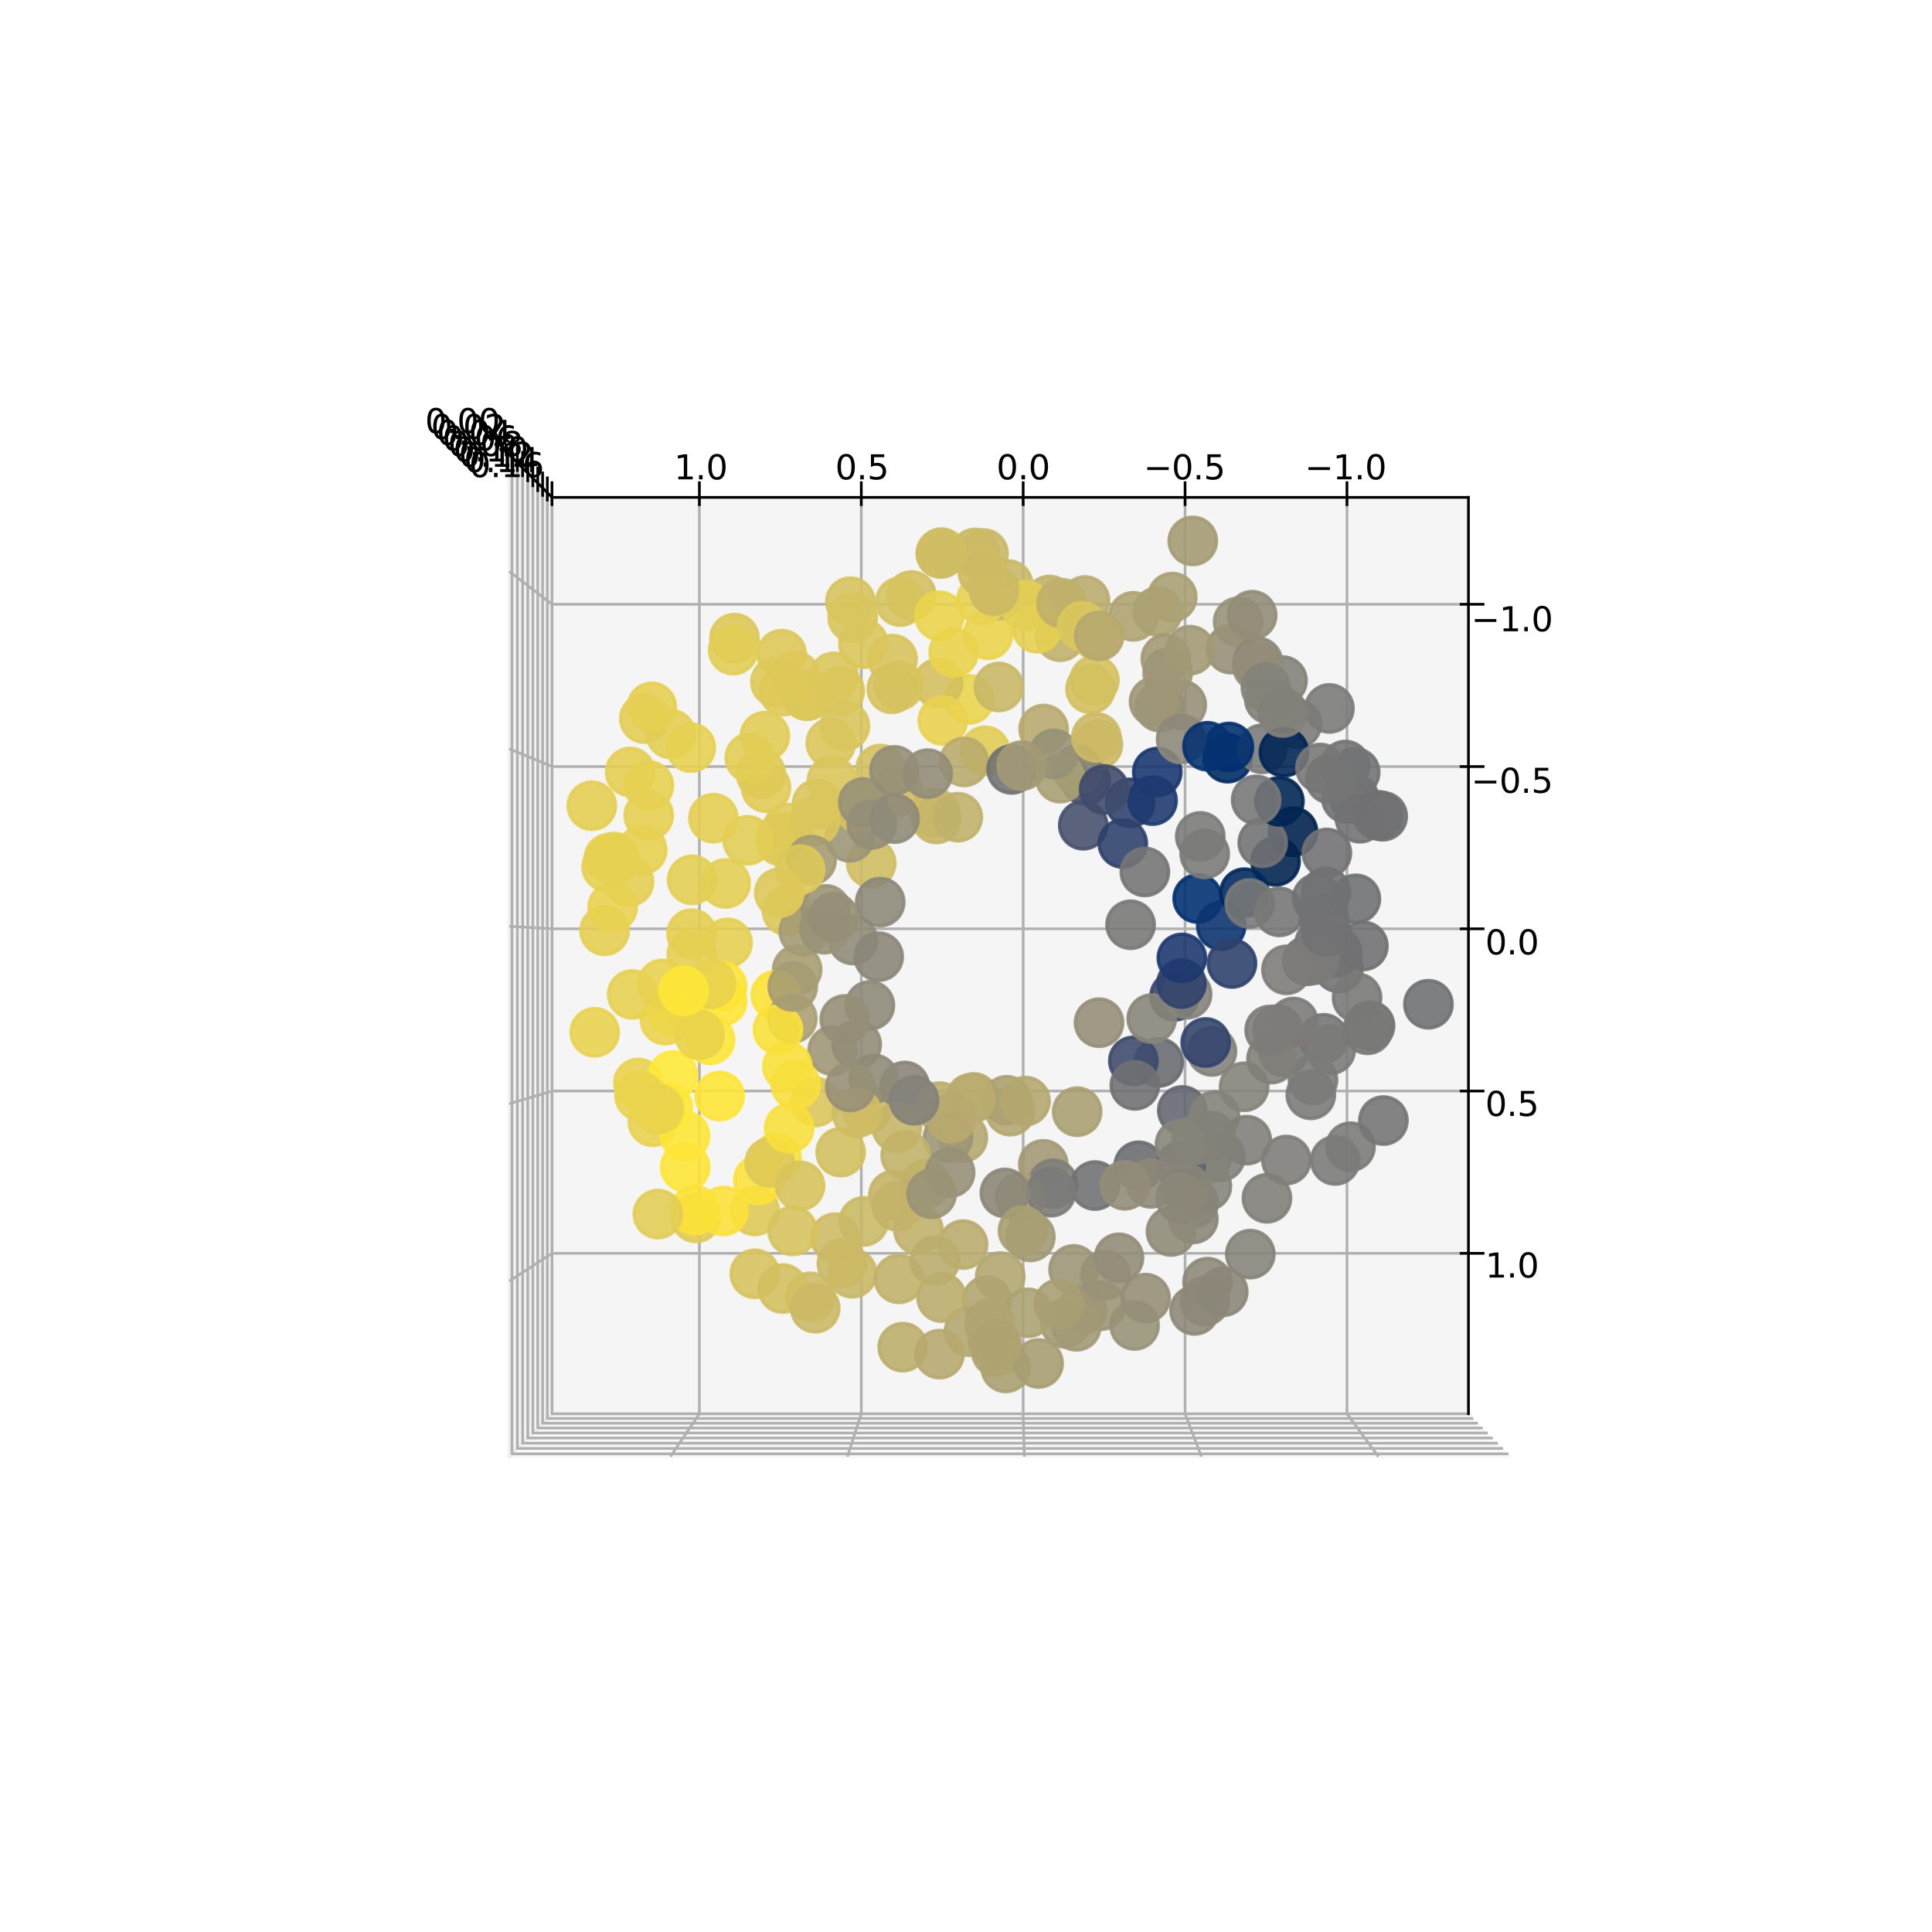 <?xml version="1.0" encoding="utf-8" standalone="no"?>
<!DOCTYPE svg PUBLIC "-//W3C//DTD SVG 1.1//EN"
  "http://www.w3.org/Graphics/SVG/1.1/DTD/svg11.dtd">
<svg xmlns:xlink="http://www.w3.org/1999/xlink" width="576pt" height="576pt" viewBox="0 0 576 576" xmlns="http://www.w3.org/2000/svg" version="1.1">
 <defs>
  <style type="text/css">*{stroke-linejoin: round; stroke-linecap: butt}</style>
 </defs>
 <g id="figure_1">
  <g id="patch_1">
   <path d="M 0 576 
L 576 576 
L 576 0 
L 0 0 
z
" style="fill: #ffffff"/>
  </g>
  <g id="patch_2">
   <path d="M 73.44 512.64 
L 516.96 512.64 
L 516.96 69.12 
L 73.44 69.12 
z
" style="fill: #ffffff"/>
  </g>
  <g id="pane3d_1">
   <g id="patch_3">
    <path d="M 450.565 434.258 
L 151.822 434.258 
L 164.589 421.491 
L 437.798 421.491 
" style="fill: #f2f2f2; opacity: 0.5; stroke: #f2f2f2; stroke-linejoin: miter"/>
   </g>
  </g>
  <g id="pane3d_2">
   <g id="patch_4">
    <path d="M 151.822 135.515 
L 151.822 434.258 
L 164.589 421.491 
L 164.589 148.282 
" style="fill: #e6e6e6; opacity: 0.5; stroke: #e6e6e6; stroke-linejoin: miter"/>
   </g>
  </g>
  <g id="pane3d_3">
   <g id="patch_5">
    <path d="M 437.798 148.282 
L 437.798 421.491 
L 164.589 421.491 
L 164.589 148.282 
" style="fill: #ececec; opacity: 0.5; stroke: #ececec; stroke-linejoin: miter"/>
   </g>
  </g>
  <g id="grid3d_1">
   <g id="Line3DCollection_1">
    <path d="M 437.798 180.16 
L 164.589 180.16 
L 151.822 170.372 
" style="fill: none; stroke: #b0b0b0; stroke-width: 0.8"/>
    <path d="M 437.798 228.535 
L 164.589 228.535 
L 151.822 223.269 
" style="fill: none; stroke: #b0b0b0; stroke-width: 0.8"/>
    <path d="M 437.798 276.91 
L 164.589 276.91 
L 151.822 276.165 
" style="fill: none; stroke: #b0b0b0; stroke-width: 0.8"/>
    <path d="M 437.798 325.285 
L 164.589 325.285 
L 151.822 329.061 
" style="fill: none; stroke: #b0b0b0; stroke-width: 0.8"/>
    <path d="M 437.798 373.66 
L 164.589 373.66 
L 151.822 381.957 
" style="fill: none; stroke: #b0b0b0; stroke-width: 0.8"/>
   </g>
  </g>
  <g id="grid3d_2">
   <g id="Line3DCollection_2">
    <path d="M 410.96 434.258 
L 401.578 421.491 
L 401.578 148.282 
" style="fill: none; stroke: #b0b0b0; stroke-width: 0.8"/>
    <path d="M 358.183 434.258 
L 353.312 421.491 
L 353.312 148.282 
" style="fill: none; stroke: #b0b0b0; stroke-width: 0.8"/>
    <path d="M 305.406 434.258 
L 305.046 421.491 
L 305.046 148.282 
" style="fill: none; stroke: #b0b0b0; stroke-width: 0.8"/>
    <path d="M 252.629 434.258 
L 256.78 421.491 
L 256.78 148.282 
" style="fill: none; stroke: #b0b0b0; stroke-width: 0.8"/>
    <path d="M 199.853 434.258 
L 208.514 421.491 
L 208.514 148.282 
" style="fill: none; stroke: #b0b0b0; stroke-width: 0.8"/>
   </g>
  </g>
  <g id="grid3d_3">
   <g id="Line3DCollection_3">
    <path d="M 152.642 136.335 
L 152.642 433.438 
L 449.745 433.438 
" style="fill: none; stroke: #b0b0b0; stroke-width: 0.8"/>
    <path d="M 154.245 137.938 
L 154.245 431.835 
L 448.142 431.835 
" style="fill: none; stroke: #b0b0b0; stroke-width: 0.8"/>
    <path d="M 155.814 139.507 
L 155.814 430.266 
L 446.573 430.266 
" style="fill: none; stroke: #b0b0b0; stroke-width: 0.8"/>
    <path d="M 157.349 141.042 
L 157.349 428.731 
L 445.038 428.731 
" style="fill: none; stroke: #b0b0b0; stroke-width: 0.8"/>
    <path d="M 158.853 142.546 
L 158.853 427.227 
L 443.534 427.227 
" style="fill: none; stroke: #b0b0b0; stroke-width: 0.8"/>
    <path d="M 160.325 144.018 
L 160.325 425.755 
L 442.062 425.755 
" style="fill: none; stroke: #b0b0b0; stroke-width: 0.8"/>
    <path d="M 161.768 145.461 
L 161.768 424.312 
L 440.619 424.312 
" style="fill: none; stroke: #b0b0b0; stroke-width: 0.8"/>
    <path d="M 163.181 146.874 
L 163.181 422.899 
L 439.206 422.899 
" style="fill: none; stroke: #b0b0b0; stroke-width: 0.8"/>
    <path d="M 164.565 148.258 
L 164.565 421.515 
L 437.822 421.515 
" style="fill: none; stroke: #b0b0b0; stroke-width: 0.8"/>
   </g>
  </g>
  <g id="axis3d_1">
   <g id="line2d_1">
    <path d="M 437.798 421.491 
L 437.798 148.282 
" style="fill: none; stroke: #000000; stroke-width: 0.8; stroke-linecap: square"/>
   </g>
   <g id="xtick_1">
    <g id="line2d_2">
     <path d="M 435.612 180.16 
L 442.169 180.16 
" style="fill: none; stroke: #000000; stroke-width: 0.8; stroke-linecap: square"/>
    </g>
    <g id="text_1">
     <!-- −1.0 -->
     <g transform="translate(438.621 188.202) scale(0.1 -0.1)">
      <defs>
       <path id="DejaVuSans-2212" d="M 678 2272 
L 4684 2272 
L 4684 1741 
L 678 1741 
L 678 2272 
z
" transform="scale(0.016)"/>
       <path id="DejaVuSans-31" d="M 794 531 
L 1825 531 
L 1825 4091 
L 703 3866 
L 703 4441 
L 1819 4666 
L 2450 4666 
L 2450 531 
L 3481 531 
L 3481 0 
L 794 0 
L 794 531 
z
" transform="scale(0.016)"/>
       <path id="DejaVuSans-2e" d="M 684 794 
L 1344 794 
L 1344 0 
L 684 0 
L 684 794 
z
" transform="scale(0.016)"/>
       <path id="DejaVuSans-30" d="M 2034 4250 
Q 1547 4250 1301 3770 
Q 1056 3291 1056 2328 
Q 1056 1369 1301 889 
Q 1547 409 2034 409 
Q 2525 409 2770 889 
Q 3016 1369 3016 2328 
Q 3016 3291 2770 3770 
Q 2525 4250 2034 4250 
z
M 2034 4750 
Q 2819 4750 3233 4129 
Q 3647 3509 3647 2328 
Q 3647 1150 3233 529 
Q 2819 -91 2034 -91 
Q 1250 -91 836 529 
Q 422 1150 422 2328 
Q 422 3509 836 4129 
Q 1250 4750 2034 4750 
z
" transform="scale(0.016)"/>
      </defs>
      <use xlink:href="#DejaVuSans-2212"/>
      <use xlink:href="#DejaVuSans-31" x="83.789"/>
      <use xlink:href="#DejaVuSans-2e" x="147.412"/>
      <use xlink:href="#DejaVuSans-30" x="179.199"/>
     </g>
    </g>
   </g>
   <g id="xtick_2">
    <g id="line2d_3">
     <path d="M 435.612 228.535 
L 442.169 228.535 
" style="fill: none; stroke: #000000; stroke-width: 0.8; stroke-linecap: square"/>
    </g>
    <g id="text_2">
     <!-- −0.5 -->
     <g transform="translate(438.621 236.372) scale(0.1 -0.1)">
      <defs>
       <path id="DejaVuSans-35" d="M 691 4666 
L 3169 4666 
L 3169 4134 
L 1269 4134 
L 1269 2991 
Q 1406 3038 1543 3061 
Q 1681 3084 1819 3084 
Q 2600 3084 3056 2656 
Q 3513 2228 3513 1497 
Q 3513 744 3044 326 
Q 2575 -91 1722 -91 
Q 1428 -91 1123 -41 
Q 819 9 494 109 
L 494 744 
Q 775 591 1075 516 
Q 1375 441 1709 441 
Q 2250 441 2565 725 
Q 2881 1009 2881 1497 
Q 2881 1984 2565 2268 
Q 2250 2553 1709 2553 
Q 1456 2553 1204 2497 
Q 953 2441 691 2322 
L 691 4666 
z
" transform="scale(0.016)"/>
      </defs>
      <use xlink:href="#DejaVuSans-2212"/>
      <use xlink:href="#DejaVuSans-30" x="83.789"/>
      <use xlink:href="#DejaVuSans-2e" x="147.412"/>
      <use xlink:href="#DejaVuSans-35" x="179.199"/>
     </g>
    </g>
   </g>
   <g id="xtick_3">
    <g id="line2d_4">
     <path d="M 435.612 276.91 
L 442.169 276.91 
" style="fill: none; stroke: #000000; stroke-width: 0.8; stroke-linecap: square"/>
    </g>
    <g id="text_3">
     <!-- 0.0 -->
     <g transform="translate(442.811 284.542) scale(0.1 -0.1)">
      <use xlink:href="#DejaVuSans-30"/>
      <use xlink:href="#DejaVuSans-2e" x="63.623"/>
      <use xlink:href="#DejaVuSans-30" x="95.41"/>
     </g>
    </g>
   </g>
   <g id="xtick_4">
    <g id="line2d_5">
     <path d="M 435.612 325.285 
L 442.169 325.285 
" style="fill: none; stroke: #000000; stroke-width: 0.8; stroke-linecap: square"/>
    </g>
    <g id="text_4">
     <!-- 0.5 -->
     <g transform="translate(442.811 332.712) scale(0.1 -0.1)">
      <use xlink:href="#DejaVuSans-30"/>
      <use xlink:href="#DejaVuSans-2e" x="63.623"/>
      <use xlink:href="#DejaVuSans-35" x="95.41"/>
     </g>
    </g>
   </g>
   <g id="xtick_5">
    <g id="line2d_6">
     <path d="M 435.612 373.66 
L 442.169 373.66 
" style="fill: none; stroke: #000000; stroke-width: 0.8; stroke-linecap: square"/>
    </g>
    <g id="text_5">
     <!-- 1.0 -->
     <g transform="translate(442.811 380.882) scale(0.1 -0.1)">
      <use xlink:href="#DejaVuSans-31"/>
      <use xlink:href="#DejaVuSans-2e" x="63.623"/>
      <use xlink:href="#DejaVuSans-30" x="95.41"/>
     </g>
    </g>
   </g>
  </g>
  <g id="axis3d_2">
   <g id="line2d_7">
    <path d="M 164.589 148.282 
L 437.798 148.282 
" style="fill: none; stroke: #000000; stroke-width: 0.8; stroke-linecap: square"/>
   </g>
   <g id="xtick_6">
    <g id="line2d_8">
     <path d="M 401.578 150.468 
L 401.578 143.911 
" style="fill: none; stroke: #000000; stroke-width: 0.8; stroke-linecap: square"/>
    </g>
    <g id="text_6">
     <!-- −1.0 -->
     <g transform="translate(389.011 142.916) scale(0.1 -0.1)">
      <use xlink:href="#DejaVuSans-2212"/>
      <use xlink:href="#DejaVuSans-31" x="83.789"/>
      <use xlink:href="#DejaVuSans-2e" x="147.412"/>
      <use xlink:href="#DejaVuSans-30" x="179.199"/>
     </g>
    </g>
   </g>
   <g id="xtick_7">
    <g id="line2d_9">
     <path d="M 353.312 150.468 
L 353.312 143.911 
" style="fill: none; stroke: #000000; stroke-width: 0.8; stroke-linecap: square"/>
    </g>
    <g id="text_7">
     <!-- −0.5 -->
     <g transform="translate(340.95 142.916) scale(0.1 -0.1)">
      <use xlink:href="#DejaVuSans-2212"/>
      <use xlink:href="#DejaVuSans-30" x="83.789"/>
      <use xlink:href="#DejaVuSans-2e" x="147.412"/>
      <use xlink:href="#DejaVuSans-35" x="179.199"/>
     </g>
    </g>
   </g>
   <g id="xtick_8">
    <g id="line2d_10">
     <path d="M 305.046 150.468 
L 305.046 143.911 
" style="fill: none; stroke: #000000; stroke-width: 0.8; stroke-linecap: square"/>
    </g>
    <g id="text_8">
     <!-- 0.0 -->
     <g transform="translate(297.078 142.916) scale(0.1 -0.1)">
      <use xlink:href="#DejaVuSans-30"/>
      <use xlink:href="#DejaVuSans-2e" x="63.623"/>
      <use xlink:href="#DejaVuSans-30" x="95.41"/>
     </g>
    </g>
   </g>
   <g id="xtick_9">
    <g id="line2d_11">
     <path d="M 256.78 150.468 
L 256.78 143.911 
" style="fill: none; stroke: #000000; stroke-width: 0.8; stroke-linecap: square"/>
    </g>
    <g id="text_9">
     <!-- 0.5 -->
     <g transform="translate(249.017 142.916) scale(0.1 -0.1)">
      <use xlink:href="#DejaVuSans-30"/>
      <use xlink:href="#DejaVuSans-2e" x="63.623"/>
      <use xlink:href="#DejaVuSans-35" x="95.41"/>
     </g>
    </g>
   </g>
   <g id="xtick_10">
    <g id="line2d_12">
     <path d="M 208.514 150.468 
L 208.514 143.911 
" style="fill: none; stroke: #000000; stroke-width: 0.8; stroke-linecap: square"/>
    </g>
    <g id="text_10">
     <!-- 1.0 -->
     <g transform="translate(200.955 142.916) scale(0.1 -0.1)">
      <use xlink:href="#DejaVuSans-31"/>
      <use xlink:href="#DejaVuSans-2e" x="63.623"/>
      <use xlink:href="#DejaVuSans-30" x="95.41"/>
     </g>
    </g>
   </g>
  </g>
  <g id="axis3d_3">
   <g id="line2d_13">
    <path d="M 164.589 148.282 
L 151.822 135.515 
" style="fill: none; stroke: #000000; stroke-width: 0.8; stroke-linecap: square"/>
   </g>
   <g id="xtick_11">
    <g id="line2d_14">
     <path d="M 152.642 138.712 
L 152.642 131.581 
" style="fill: none; stroke: #000000; stroke-width: 0.8; stroke-linecap: square"/>
    </g>
    <g id="text_11">
     <!-- 0.00 -->
     <g transform="translate(126.718 129.143) scale(0.1 -0.1)">
      <use xlink:href="#DejaVuSans-30"/>
      <use xlink:href="#DejaVuSans-2e" x="63.623"/>
      <use xlink:href="#DejaVuSans-30" x="95.41"/>
      <use xlink:href="#DejaVuSans-30" x="159.033"/>
     </g>
    </g>
   </g>
   <g id="xtick_12">
    <g id="line2d_15">
     <path d="M 154.245 140.289 
L 154.245 133.236 
" style="fill: none; stroke: #000000; stroke-width: 0.8; stroke-linecap: square"/>
    </g>
    <g id="text_12">
     <!-- 0.02 -->
     <g transform="translate(128.481 130.905) scale(0.1 -0.1)">
      <defs>
       <path id="DejaVuSans-32" d="M 1228 531 
L 3431 531 
L 3431 0 
L 469 0 
L 469 531 
Q 828 903 1448 1529 
Q 2069 2156 2228 2338 
Q 2531 2678 2651 2914 
Q 2772 3150 2772 3378 
Q 2772 3750 2511 3984 
Q 2250 4219 1831 4219 
Q 1534 4219 1204 4116 
Q 875 4013 500 3803 
L 500 4441 
Q 881 4594 1212 4672 
Q 1544 4750 1819 4750 
Q 2544 4750 2975 4387 
Q 3406 4025 3406 3419 
Q 3406 3131 3298 2873 
Q 3191 2616 2906 2266 
Q 2828 2175 2409 1742 
Q 1991 1309 1228 531 
z
" transform="scale(0.016)"/>
      </defs>
      <use xlink:href="#DejaVuSans-30"/>
      <use xlink:href="#DejaVuSans-2e" x="63.623"/>
      <use xlink:href="#DejaVuSans-30" x="95.41"/>
      <use xlink:href="#DejaVuSans-32" x="159.033"/>
     </g>
    </g>
   </g>
   <g id="xtick_13">
    <g id="line2d_16">
     <path d="M 155.814 141.833 
L 155.814 134.855 
" style="fill: none; stroke: #000000; stroke-width: 0.8; stroke-linecap: square"/>
    </g>
    <g id="text_13">
     <!-- 0.04 -->
     <g transform="translate(130.206 132.63) scale(0.1 -0.1)">
      <defs>
       <path id="DejaVuSans-34" d="M 2419 4116 
L 825 1625 
L 2419 1625 
L 2419 4116 
z
M 2253 4666 
L 3047 4666 
L 3047 1625 
L 3713 1625 
L 3713 1100 
L 3047 1100 
L 3047 0 
L 2419 0 
L 2419 1100 
L 313 1100 
L 313 1709 
L 2253 4666 
z
" transform="scale(0.016)"/>
      </defs>
      <use xlink:href="#DejaVuSans-30"/>
      <use xlink:href="#DejaVuSans-2e" x="63.623"/>
      <use xlink:href="#DejaVuSans-30" x="95.41"/>
      <use xlink:href="#DejaVuSans-34" x="159.033"/>
     </g>
    </g>
   </g>
   <g id="xtick_14">
    <g id="line2d_17">
     <path d="M 157.349 143.344 
L 157.349 136.439 
" style="fill: none; stroke: #000000; stroke-width: 0.8; stroke-linecap: square"/>
    </g>
    <g id="text_14">
     <!-- 0.06 -->
     <g transform="translate(131.894 134.319) scale(0.1 -0.1)">
      <defs>
       <path id="DejaVuSans-36" d="M 2113 2584 
Q 1688 2584 1439 2293 
Q 1191 2003 1191 1497 
Q 1191 994 1439 701 
Q 1688 409 2113 409 
Q 2538 409 2786 701 
Q 3034 994 3034 1497 
Q 3034 2003 2786 2293 
Q 2538 2584 2113 2584 
z
M 3366 4563 
L 3366 3988 
Q 3128 4100 2886 4159 
Q 2644 4219 2406 4219 
Q 1781 4219 1451 3797 
Q 1122 3375 1075 2522 
Q 1259 2794 1537 2939 
Q 1816 3084 2150 3084 
Q 2853 3084 3261 2657 
Q 3669 2231 3669 1497 
Q 3669 778 3244 343 
Q 2819 -91 2113 -91 
Q 1303 -91 875 529 
Q 447 1150 447 2328 
Q 447 3434 972 4092 
Q 1497 4750 2381 4750 
Q 2619 4750 2861 4703 
Q 3103 4656 3366 4563 
z
" transform="scale(0.016)"/>
      </defs>
      <use xlink:href="#DejaVuSans-30"/>
      <use xlink:href="#DejaVuSans-2e" x="63.623"/>
      <use xlink:href="#DejaVuSans-30" x="95.41"/>
      <use xlink:href="#DejaVuSans-36" x="159.033"/>
     </g>
    </g>
   </g>
   <g id="xtick_15">
    <g id="line2d_18">
     <path d="M 158.853 144.823 
L 158.853 137.991 
" style="fill: none; stroke: #000000; stroke-width: 0.8; stroke-linecap: square"/>
    </g>
    <g id="text_15">
     <!-- 0.08 -->
     <g transform="translate(133.548 135.972) scale(0.1 -0.1)">
      <defs>
       <path id="DejaVuSans-38" d="M 2034 2216 
Q 1584 2216 1326 1975 
Q 1069 1734 1069 1313 
Q 1069 891 1326 650 
Q 1584 409 2034 409 
Q 2484 409 2743 651 
Q 3003 894 3003 1313 
Q 3003 1734 2745 1975 
Q 2488 2216 2034 2216 
z
M 1403 2484 
Q 997 2584 770 2862 
Q 544 3141 544 3541 
Q 544 4100 942 4425 
Q 1341 4750 2034 4750 
Q 2731 4750 3128 4425 
Q 3525 4100 3525 3541 
Q 3525 3141 3298 2862 
Q 3072 2584 2669 2484 
Q 3125 2378 3379 2068 
Q 3634 1759 3634 1313 
Q 3634 634 3220 271 
Q 2806 -91 2034 -91 
Q 1263 -91 848 271 
Q 434 634 434 1313 
Q 434 1759 690 2068 
Q 947 2378 1403 2484 
z
M 1172 3481 
Q 1172 3119 1398 2916 
Q 1625 2713 2034 2713 
Q 2441 2713 2670 2916 
Q 2900 3119 2900 3481 
Q 2900 3844 2670 4047 
Q 2441 4250 2034 4250 
Q 1625 4250 1398 4047 
Q 1172 3844 1172 3481 
z
" transform="scale(0.016)"/>
      </defs>
      <use xlink:href="#DejaVuSans-30"/>
      <use xlink:href="#DejaVuSans-2e" x="63.623"/>
      <use xlink:href="#DejaVuSans-30" x="95.41"/>
      <use xlink:href="#DejaVuSans-38" x="159.033"/>
     </g>
    </g>
   </g>
   <g id="xtick_16">
    <g id="line2d_19">
     <path d="M 160.325 146.272 
L 160.325 139.511 
" style="fill: none; stroke: #000000; stroke-width: 0.8; stroke-linecap: square"/>
    </g>
    <g id="text_16">
     <!-- 0.10 -->
     <g transform="translate(135.167 137.591) scale(0.1 -0.1)">
      <use xlink:href="#DejaVuSans-30"/>
      <use xlink:href="#DejaVuSans-2e" x="63.623"/>
      <use xlink:href="#DejaVuSans-31" x="95.41"/>
      <use xlink:href="#DejaVuSans-30" x="159.033"/>
     </g>
    </g>
   </g>
   <g id="xtick_17">
    <g id="line2d_20">
     <path d="M 161.768 147.691 
L 161.768 140.999 
" style="fill: none; stroke: #000000; stroke-width: 0.8; stroke-linecap: square"/>
    </g>
    <g id="text_17">
     <!-- 0.12 -->
     <g transform="translate(136.753 139.177) scale(0.1 -0.1)">
      <use xlink:href="#DejaVuSans-30"/>
      <use xlink:href="#DejaVuSans-2e" x="63.623"/>
      <use xlink:href="#DejaVuSans-31" x="95.41"/>
      <use xlink:href="#DejaVuSans-32" x="159.033"/>
     </g>
    </g>
   </g>
   <g id="xtick_18">
    <g id="line2d_21">
     <path d="M 163.181 149.082 
L 163.181 142.457 
" style="fill: none; stroke: #000000; stroke-width: 0.8; stroke-linecap: square"/>
    </g>
    <g id="text_18">
     <!-- 0.14 -->
     <g transform="translate(138.306 140.731) scale(0.1 -0.1)">
      <use xlink:href="#DejaVuSans-30"/>
      <use xlink:href="#DejaVuSans-2e" x="63.623"/>
      <use xlink:href="#DejaVuSans-31" x="95.41"/>
      <use xlink:href="#DejaVuSans-34" x="159.033"/>
     </g>
    </g>
   </g>
   <g id="xtick_19">
    <g id="line2d_22">
     <path d="M 164.565 150.444 
L 164.565 143.886 
" style="fill: none; stroke: #000000; stroke-width: 0.8; stroke-linecap: square"/>
    </g>
    <g id="text_19">
     <!-- 0.16 -->
     <g transform="translate(139.829 142.253) scale(0.1 -0.1)">
      <use xlink:href="#DejaVuSans-30"/>
      <use xlink:href="#DejaVuSans-2e" x="63.623"/>
      <use xlink:href="#DejaVuSans-31" x="95.41"/>
      <use xlink:href="#DejaVuSans-36" x="159.033"/>
     </g>
    </g>
   </g>
  </g>
  <g id="axes_1">
   <g id="Path3DCollection_1">
    <defs>
     <path id="C0_0_6faae6cb65" d="M 0 7.071 
C 1.875 7.071 3.674 6.326 5 5 
C 6.326 3.674 7.071 1.875 7.071 -0 
C 7.071 -1.875 6.326 -3.674 5 -5 
C 3.674 -6.326 1.875 -7.071 0 -7.071 
C -1.875 -7.071 -3.674 -6.326 -5 -5 
C -6.326 -3.674 -7.071 -1.875 -7.071 0 
C -7.071 1.875 -6.326 3.674 -5 5 
C -3.674 6.326 -1.875 7.071 0 7.071 
z
"/>
    </defs>
    <g clip-path="url(#p80c0d53331)">
     <use xlink:href="#C0_0_6faae6cb65" x="293.219" y="165.016" style="fill: #c8b866; fill-opacity: 0.89; stroke: #c8b866; stroke-opacity: 0.89"/>
    </g>
    <g clip-path="url(#p80c0d53331)">
     <use xlink:href="#C0_0_6faae6cb65" x="298.204" y="380.609" style="fill: #b3a670; fill-opacity: 0.89; stroke: #b3a670; stroke-opacity: 0.89"/>
    </g>
    <g clip-path="url(#p80c0d53331)">
     <use xlink:href="#C0_0_6faae6cb65" x="294.555" y="189.26" style="fill: #ebd44b; fill-opacity: 0.89; stroke: #ebd44b; stroke-opacity: 0.89"/>
    </g>
    <g clip-path="url(#p80c0d53331)">
     <use xlink:href="#C0_0_6faae6cb65" x="233.648" y="206.068" style="fill: #dec958; fill-opacity: 0.89; stroke: #dec958; stroke-opacity: 0.89"/>
    </g>
    <g clip-path="url(#p80c0d53331)">
     <use xlink:href="#C0_0_6faae6cb65" x="279.145" y="244.175" style="fill: #c6b667; fill-opacity: 0.89; stroke: #c6b667; stroke-opacity: 0.89"/>
    </g>
    <g clip-path="url(#p80c0d53331)">
     <use xlink:href="#C0_0_6faae6cb65" x="365.988" y="226.035" style="fill: #002b62; fill-opacity: 0.89; stroke: #002b62; stroke-opacity: 0.89"/>
    </g>
    <g clip-path="url(#p80c0d53331)">
     <use xlink:href="#C0_0_6faae6cb65" x="266.355" y="356.282" style="fill: #c4b468; fill-opacity: 0.89; stroke: #c4b468; stroke-opacity: 0.89"/>
    </g>
    <g clip-path="url(#p80c0d53331)">
     <use xlink:href="#C0_0_6faae6cb65" x="203.666" y="299.348" style="fill: #ead34c; fill-opacity: 0.89; stroke: #ead34c; stroke-opacity: 0.89"/>
    </g>
    <g clip-path="url(#p80c0d53331)">
     <use xlink:href="#C0_0_6faae6cb65" x="361.321" y="313.468" style="fill: #848279; fill-opacity: 0.89; stroke: #848279; stroke-opacity: 0.89"/>
    </g>
    <g clip-path="url(#p80c0d53331)">
     <use xlink:href="#C0_0_6faae6cb65" x="288.949" y="208.522" style="fill: #ebd44b; fill-opacity: 0.89; stroke: #ebd44b; stroke-opacity: 0.89"/>
    </g>
    <g clip-path="url(#p80c0d53331)">
     <use xlink:href="#C0_0_6faae6cb65" x="408.461" y="305.801" style="fill: #727274; fill-opacity: 0.89; stroke: #727274; stroke-opacity: 0.89"/>
    </g>
    <g clip-path="url(#p80c0d53331)">
     <use xlink:href="#C0_0_6faae6cb65" x="356.153" y="390.673" style="fill: #8e8978; fill-opacity: 0.89; stroke: #8e8978; stroke-opacity: 0.89"/>
    </g>
    <g clip-path="url(#p80c0d53331)">
     <use xlink:href="#C0_0_6faae6cb65" x="237.664" y="289.09" style="fill: #a79d73; fill-opacity: 0.89; stroke: #a79d73; stroke-opacity: 0.89"/>
    </g>
    <g clip-path="url(#p80c0d53331)">
     <use xlink:href="#C0_0_6faae6cb65" x="316.073" y="189.841" style="fill: #bfb06b; fill-opacity: 0.89; stroke: #bfb06b; stroke-opacity: 0.89"/>
    </g>
    <g clip-path="url(#p80c0d53331)">
     <use xlink:href="#C0_0_6faae6cb65" x="207.475" y="363.121" style="fill: #dfca57; fill-opacity: 0.89; stroke: #dfca57; stroke-opacity: 0.89"/>
    </g>
    <g clip-path="url(#p80c0d53331)">
     <use xlink:href="#C0_0_6faae6cb65" x="394.623" y="309.562" style="fill: #757575; fill-opacity: 0.89; stroke: #757575; stroke-opacity: 0.89"/>
    </g>
    <g clip-path="url(#p80c0d53331)">
     <use xlink:href="#C0_0_6faae6cb65" x="248.224" y="313.245" style="fill: #9f9775; fill-opacity: 0.89; stroke: #9f9775; stroke-opacity: 0.89"/>
    </g>
    <g clip-path="url(#p80c0d53331)">
     <use xlink:href="#C0_0_6faae6cb65" x="255.416" y="311.439" style="fill: #928d78; fill-opacity: 0.89; stroke: #928d78; stroke-opacity: 0.89"/>
    </g>
    <g clip-path="url(#p80c0d53331)">
     <use xlink:href="#C0_0_6faae6cb65" x="194.639" y="334.454" style="fill: #e8d24f; fill-opacity: 0.89; stroke: #e8d24f; stroke-opacity: 0.89"/>
    </g>
    <g clip-path="url(#p80c0d53331)">
     <use xlink:href="#C0_0_6faae6cb65" x="287.063" y="339.17" style="fill: #b5a86f; fill-opacity: 0.89; stroke: #b5a86f; stroke-opacity: 0.89"/>
    </g>
    <g clip-path="url(#p80c0d53331)">
     <use xlink:href="#C0_0_6faae6cb65" x="279.693" y="203.67" style="fill: #d3c05f; fill-opacity: 0.89; stroke: #d3c05f; stroke-opacity: 0.89"/>
    </g>
    <g clip-path="url(#p80c0d53331)">
     <use xlink:href="#C0_0_6faae6cb65" x="232.907" y="249.759" style="fill: #dfca57; fill-opacity: 0.89; stroke: #dfca57; stroke-opacity: 0.89"/>
    </g>
    <g clip-path="url(#p80c0d53331)">
     <use xlink:href="#C0_0_6faae6cb65" x="322.611" y="390.56" style="fill: #a09875; fill-opacity: 0.89; stroke: #a09875; stroke-opacity: 0.89"/>
    </g>
    <g clip-path="url(#p80c0d53331)">
     <use xlink:href="#C0_0_6faae6cb65" x="211.681" y="310.007" style="fill: #fee636; fill-opacity: 0.89; stroke: #fee636; stroke-opacity: 0.89"/>
    </g>
    <g clip-path="url(#p80c0d53331)">
     <use xlink:href="#C0_0_6faae6cb65" x="259.745" y="257.346" style="fill: #d0be62; fill-opacity: 0.89; stroke: #d0be62; stroke-opacity: 0.89"/>
    </g>
    <g clip-path="url(#p80c0d53331)">
     <use xlink:href="#C0_0_6faae6cb65" x="288.875" y="397.017" style="fill: #b3a670; fill-opacity: 0.89; stroke: #b3a670; stroke-opacity: 0.89"/>
    </g>
    <g clip-path="url(#p80c0d53331)">
     <use xlink:href="#C0_0_6faae6cb65" x="188.472" y="296.478" style="fill: #e7d150; fill-opacity: 0.89; stroke: #e7d150; stroke-opacity: 0.89"/>
    </g>
    <g clip-path="url(#p80c0d53331)">
     <use xlink:href="#C0_0_6faae6cb65" x="287.136" y="371.057" style="fill: #b9ab6d; fill-opacity: 0.89; stroke: #b9ab6d; stroke-opacity: 0.89"/>
    </g>
    <g clip-path="url(#p80c0d53331)">
     <use xlink:href="#C0_0_6faae6cb65" x="366.951" y="193.533" style="fill: #969077; fill-opacity: 0.89; stroke: #969077; stroke-opacity: 0.89"/>
    </g>
    <g clip-path="url(#p80c0d53331)">
     <use xlink:href="#C0_0_6faae6cb65" x="336.95" y="239.353" style="fill: #2e416d; fill-opacity: 0.89; stroke: #2e416d; stroke-opacity: 0.89"/>
    </g>
    <g clip-path="url(#p80c0d53331)">
     <use xlink:href="#C0_0_6faae6cb65" x="267.943" y="204.369" style="fill: #d6c35d; fill-opacity: 0.89; stroke: #d6c35d; stroke-opacity: 0.89"/>
    </g>
    <g clip-path="url(#p80c0d53331)">
     <use xlink:href="#C0_0_6faae6cb65" x="231.289" y="296.661" style="fill: #fce236; fill-opacity: 0.89; stroke: #fce236; stroke-opacity: 0.89"/>
    </g>
    <g clip-path="url(#p80c0d53331)">
     <use xlink:href="#C0_0_6faae6cb65" x="248.977" y="368.988" style="fill: #cebc63; fill-opacity: 0.89; stroke: #cebc63; stroke-opacity: 0.89"/>
    </g>
    <g clip-path="url(#p80c0d53331)">
     <use xlink:href="#C0_0_6faae6cb65" x="357.076" y="267.886" style="fill: #003171; fill-opacity: 0.89; stroke: #003171; stroke-opacity: 0.89"/>
    </g>
    <g clip-path="url(#p80c0d53331)">
     <use xlink:href="#C0_0_6faae6cb65" x="266.119" y="196.518" style="fill: #d7c45c; fill-opacity: 0.89; stroke: #d7c45c; stroke-opacity: 0.89"/>
    </g>
    <g clip-path="url(#p80c0d53331)">
     <use xlink:href="#C0_0_6faae6cb65" x="369.133" y="185.391" style="fill: #989277; fill-opacity: 0.89; stroke: #989277; stroke-opacity: 0.89"/>
    </g>
    <g clip-path="url(#p80c0d53331)">
     <use xlink:href="#C0_0_6faae6cb65" x="240.485" y="207.39" style="fill: #ddc858; fill-opacity: 0.89; stroke: #ddc858; stroke-opacity: 0.89"/>
    </g>
    <g clip-path="url(#p80c0d53331)">
     <use xlink:href="#C0_0_6faae6cb65" x="234.765" y="317.927" style="fill: #f9e03a; fill-opacity: 0.89; stroke: #f9e03a; stroke-opacity: 0.89"/>
    </g>
    <g clip-path="url(#p80c0d53331)">
     <use xlink:href="#C0_0_6faae6cb65" x="389.692" y="286.45" style="fill: #727374; fill-opacity: 0.89; stroke: #727374; stroke-opacity: 0.89"/>
    </g>
    <g clip-path="url(#p80c0d53331)">
     <use xlink:href="#C0_0_6faae6cb65" x="337.884" y="183.752" style="fill: #aea371; fill-opacity: 0.89; stroke: #aea371; stroke-opacity: 0.89"/>
    </g>
    <g clip-path="url(#p80c0d53331)">
     <use xlink:href="#C0_0_6faae6cb65" x="234.921" y="246.889" style="fill: #dfca57; fill-opacity: 0.89; stroke: #dfca57; stroke-opacity: 0.89"/>
    </g>
    <g clip-path="url(#p80c0d53331)">
     <use xlink:href="#C0_0_6faae6cb65" x="193.404" y="243.101" style="fill: #e6d051; fill-opacity: 0.89; stroke: #e6d051; stroke-opacity: 0.89"/>
    </g>
    <g clip-path="url(#p80c0d53331)">
     <use xlink:href="#C0_0_6faae6cb65" x="311.138" y="217.354" style="fill: #b8aa6e; fill-opacity: 0.89; stroke: #b8aa6e; stroke-opacity: 0.89"/>
    </g>
    <g clip-path="url(#p80c0d53331)">
     <use xlink:href="#C0_0_6faae6cb65" x="355.894" y="358.63" style="fill: #898578; fill-opacity: 0.89; stroke: #898578; stroke-opacity: 0.89"/>
    </g>
    <g clip-path="url(#p80c0d53331)">
     <use xlink:href="#C0_0_6faae6cb65" x="357.844" y="249.364" style="fill: #7b7a78; fill-opacity: 0.89; stroke: #7b7a78; stroke-opacity: 0.89"/>
    </g>
    <g clip-path="url(#p80c0d53331)">
     <use xlink:href="#C0_0_6faae6cb65" x="232.741" y="250.741" style="fill: #dfca57; fill-opacity: 0.89; stroke: #dfca57; stroke-opacity: 0.89"/>
    </g>
    <g clip-path="url(#p80c0d53331)">
     <use xlink:href="#C0_0_6faae6cb65" x="218.972" y="190.243" style="fill: #ddc858; fill-opacity: 0.89; stroke: #ddc858; stroke-opacity: 0.89"/>
    </g>
    <g clip-path="url(#p80c0d53331)">
     <use xlink:href="#C0_0_6faae6cb65" x="180.242" y="277.483" style="fill: #e5cf52; fill-opacity: 0.89; stroke: #e5cf52; stroke-opacity: 0.89"/>
    </g>
    <g clip-path="url(#p80c0d53331)">
     <use xlink:href="#C0_0_6faae6cb65" x="243.125" y="328.532" style="fill: #dac65b; fill-opacity: 0.89; stroke: #dac65b; stroke-opacity: 0.89"/>
    </g>
    <g clip-path="url(#p80c0d53331)">
     <use xlink:href="#C0_0_6faae6cb65" x="258.359" y="330.722" style="fill: #cdbb63; fill-opacity: 0.89; stroke: #cdbb63; stroke-opacity: 0.89"/>
    </g>
    <g clip-path="url(#p80c0d53331)">
     <use xlink:href="#C0_0_6faae6cb65" x="311.049" y="347.13" style="fill: #a29975; fill-opacity: 0.89; stroke: #a29975; stroke-opacity: 0.89"/>
    </g>
    <g clip-path="url(#p80c0d53331)">
     <use xlink:href="#C0_0_6faae6cb65" x="345.475" y="316.756" style="fill: #696b71; fill-opacity: 0.89; stroke: #696b71; stroke-opacity: 0.89"/>
    </g>
    <g clip-path="url(#p80c0d53331)">
     <use xlink:href="#C0_0_6faae6cb65" x="190.329" y="322.864" style="fill: #e9d34e; fill-opacity: 0.89; stroke: #e9d34e; stroke-opacity: 0.89"/>
    </g>
    <g clip-path="url(#p80c0d53331)">
     <use xlink:href="#C0_0_6faae6cb65" x="206.346" y="262.302" style="fill: #e4ce53; fill-opacity: 0.89; stroke: #e4ce53; stroke-opacity: 0.89"/>
    </g>
    <g clip-path="url(#p80c0d53331)">
     <use xlink:href="#C0_0_6faae6cb65" x="271.733" y="177.529" style="fill: #d3c05f; fill-opacity: 0.89; stroke: #d3c05f; stroke-opacity: 0.89"/>
    </g>
    <g clip-path="url(#p80c0d53331)">
     <use xlink:href="#C0_0_6faae6cb65" x="254.057" y="379.597" style="fill: #c8b866; fill-opacity: 0.89; stroke: #c8b866; stroke-opacity: 0.89"/>
    </g>
    <g clip-path="url(#p80c0d53331)">
     <use xlink:href="#C0_0_6faae6cb65" x="313.957" y="352.927" style="fill: #7f7e78; fill-opacity: 0.89; stroke: #7f7e78; stroke-opacity: 0.89"/>
    </g>
    <g clip-path="url(#p80c0d53331)">
     <use xlink:href="#C0_0_6faae6cb65" x="382.658" y="313.547" style="fill: #777777; fill-opacity: 0.89; stroke: #777777; stroke-opacity: 0.89"/>
    </g>
    <g clip-path="url(#p80c0d53331)">
     <use xlink:href="#C0_0_6faae6cb65" x="345.028" y="230.173" style="fill: #18376f; fill-opacity: 0.89; stroke: #18376f; stroke-opacity: 0.89"/>
    </g>
    <g clip-path="url(#p80c0d53331)">
     <use xlink:href="#C0_0_6faae6cb65" x="259.351" y="299.741" style="fill: #8e8978; fill-opacity: 0.89; stroke: #8e8978; stroke-opacity: 0.89"/>
    </g>
    <g clip-path="url(#p80c0d53331)">
     <use xlink:href="#C0_0_6faae6cb65" x="364.095" y="276.006" style="fill: #0c3470; fill-opacity: 0.89; stroke: #0c3470; stroke-opacity: 0.89"/>
    </g>
    <g clip-path="url(#p80c0d53331)">
     <use xlink:href="#C0_0_6faae6cb65" x="317.583" y="394.552" style="fill: #a39a74; fill-opacity: 0.89; stroke: #a39a74; stroke-opacity: 0.89"/>
    </g>
    <g clip-path="url(#p80c0d53331)">
     <use xlink:href="#C0_0_6faae6cb65" x="339.473" y="347.557" style="fill: #6a6c71; fill-opacity: 0.89; stroke: #6a6c71; stroke-opacity: 0.89"/>
    </g>
    <g clip-path="url(#p80c0d53331)">
     <use xlink:href="#C0_0_6faae6cb65" x="380.285" y="256.805" style="fill: #002451; fill-opacity: 0.89; stroke: #002451; stroke-opacity: 0.89"/>
    </g>
    <g clip-path="url(#p80c0d53331)">
     <use xlink:href="#C0_0_6faae6cb65" x="225.037" y="379.757" style="fill: #d6c35d; fill-opacity: 0.89; stroke: #d6c35d; stroke-opacity: 0.89"/>
    </g>
    <g clip-path="url(#p80c0d53331)">
     <use xlink:href="#C0_0_6faae6cb65" x="253.528" y="179.39" style="fill: #d6c35d; fill-opacity: 0.89; stroke: #d6c35d; stroke-opacity: 0.89"/>
    </g>
    <g clip-path="url(#p80c0d53331)">
     <use xlink:href="#C0_0_6faae6cb65" x="359.703" y="345.486" style="fill: #838179; fill-opacity: 0.89; stroke: #838179; stroke-opacity: 0.89"/>
    </g>
    <g clip-path="url(#p80c0d53331)">
     <use xlink:href="#C0_0_6faae6cb65" x="269.745" y="323.783" style="fill: #898578; fill-opacity: 0.89; stroke: #898578; stroke-opacity: 0.89"/>
    </g>
    <g clip-path="url(#p80c0d53331)">
     <use xlink:href="#C0_0_6faae6cb65" x="247.689" y="221.512" style="fill: #dbc75a; fill-opacity: 0.89; stroke: #dbc75a; stroke-opacity: 0.89"/>
    </g>
    <g clip-path="url(#p80c0d53331)">
     <use xlink:href="#C0_0_6faae6cb65" x="376.315" y="223.254" style="fill: #7b7a78; fill-opacity: 0.89; stroke: #7b7a78; stroke-opacity: 0.89"/>
    </g>
    <g clip-path="url(#p80c0d53331)">
     <use xlink:href="#C0_0_6faae6cb65" x="216.918" y="281.098" style="fill: #e6d051; fill-opacity: 0.89; stroke: #e6d051; stroke-opacity: 0.89"/>
    </g>
    <g clip-path="url(#p80c0d53331)">
     <use xlink:href="#C0_0_6faae6cb65" x="273.825" y="366.721" style="fill: #c0b16a; fill-opacity: 0.89; stroke: #c0b16a; stroke-opacity: 0.89"/>
    </g>
    <g clip-path="url(#p80c0d53331)">
     <use xlink:href="#C0_0_6faae6cb65" x="304.076" y="357.12" style="fill: #aaa073; fill-opacity: 0.89; stroke: #aaa073; stroke-opacity: 0.89"/>
    </g>
    <g clip-path="url(#p80c0d53331)">
     <use xlink:href="#C0_0_6faae6cb65" x="206.187" y="278.352" style="fill: #e5cf52; fill-opacity: 0.89; stroke: #e5cf52; stroke-opacity: 0.89"/>
    </g>
    <g clip-path="url(#p80c0d53331)">
     <use xlink:href="#C0_0_6faae6cb65" x="290.711" y="164.857" style="fill: #cbb965; fill-opacity: 0.89; stroke: #cbb965; stroke-opacity: 0.89"/>
    </g>
    <g clip-path="url(#p80c0d53331)">
     <use xlink:href="#C0_0_6faae6cb65" x="228.382" y="234.836" style="fill: #e0cb56; fill-opacity: 0.89; stroke: #e0cb56; stroke-opacity: 0.89"/>
    </g>
    <g clip-path="url(#p80c0d53331)">
     <use xlink:href="#C0_0_6faae6cb65" x="280.157" y="329.93" style="fill: #bcae6c; fill-opacity: 0.89; stroke: #bcae6c; stroke-opacity: 0.89"/>
    </g>
    <g clip-path="url(#p80c0d53331)">
     <use xlink:href="#C0_0_6faae6cb65" x="383.515" y="345.856" style="fill: #7e7d78; fill-opacity: 0.89; stroke: #7e7d78; stroke-opacity: 0.89"/>
    </g>
    <g clip-path="url(#p80c0d53331)">
     <use xlink:href="#C0_0_6faae6cb65" x="349.501" y="178.014" style="fill: #a99f73; fill-opacity: 0.89; stroke: #a99f73; stroke-opacity: 0.89"/>
    </g>
    <g clip-path="url(#p80c0d53331)">
     <use xlink:href="#C0_0_6faae6cb65" x="323.643" y="232.696" style="fill: #4a536c; fill-opacity: 0.89; stroke: #4a536c; stroke-opacity: 0.89"/>
    </g>
    <g clip-path="url(#p80c0d53331)">
     <use xlink:href="#C0_0_6faae6cb65" x="296.04" y="399.709" style="fill: #aea371; fill-opacity: 0.89; stroke: #aea371; stroke-opacity: 0.89"/>
    </g>
    <g clip-path="url(#p80c0d53331)">
     <use xlink:href="#C0_0_6faae6cb65" x="300.583" y="174.273" style="fill: #c8b866; fill-opacity: 0.89; stroke: #c8b866; stroke-opacity: 0.89"/>
    </g>
    <g clip-path="url(#p80c0d53331)">
     <use xlink:href="#C0_0_6faae6cb65" x="345.75" y="210.816" style="fill: #999277; fill-opacity: 0.89; stroke: #999277; stroke-opacity: 0.89"/>
    </g>
    <g clip-path="url(#p80c0d53331)">
     <use xlink:href="#C0_0_6faae6cb65" x="345.193" y="182.299" style="fill: #aca172; fill-opacity: 0.89; stroke: #aca172; stroke-opacity: 0.89"/>
    </g>
    <g clip-path="url(#p80c0d53331)">
     <use xlink:href="#C0_0_6faae6cb65" x="386.683" y="215.798" style="fill: #7c7b78; fill-opacity: 0.89; stroke: #7c7b78; stroke-opacity: 0.89"/>
    </g>
    <g clip-path="url(#p80c0d53331)">
     <use xlink:href="#C0_0_6faae6cb65" x="275.972" y="352.971" style="fill: #bdae6c; fill-opacity: 0.89; stroke: #bdae6c; stroke-opacity: 0.89"/>
    </g>
    <g clip-path="url(#p80c0d53331)">
     <use xlink:href="#C0_0_6faae6cb65" x="312.903" y="178.879" style="fill: #c1b26a; fill-opacity: 0.89; stroke: #c1b26a; stroke-opacity: 0.89"/>
    </g>
    <g clip-path="url(#p80c0d53331)">
     <use xlink:href="#C0_0_6faae6cb65" x="382.374" y="202.908" style="fill: #848279; fill-opacity: 0.89; stroke: #848279; stroke-opacity: 0.89"/>
    </g>
    <g clip-path="url(#p80c0d53331)">
     <use xlink:href="#C0_0_6faae6cb65" x="301.214" y="331.276" style="fill: #b4a76f; fill-opacity: 0.89; stroke: #b4a76f; stroke-opacity: 0.89"/>
    </g>
    <g clip-path="url(#p80c0d53331)">
     <use xlink:href="#C0_0_6faae6cb65" x="398.707" y="283.902" style="fill: #717274; fill-opacity: 0.89; stroke: #717274; stroke-opacity: 0.89"/>
    </g>
    <g clip-path="url(#p80c0d53331)">
     <use xlink:href="#C0_0_6faae6cb65" x="360.015" y="382.253" style="fill: #8c8878; fill-opacity: 0.89; stroke: #8c8878; stroke-opacity: 0.89"/>
    </g>
    <g clip-path="url(#p80c0d53331)">
     <use xlink:href="#C0_0_6faae6cb65" x="401.077" y="228.077" style="fill: #737475; fill-opacity: 0.89; stroke: #737475; stroke-opacity: 0.89"/>
    </g>
    <g clip-path="url(#p80c0d53331)">
     <use xlink:href="#C0_0_6faae6cb65" x="328.283" y="389.271" style="fill: #9d9576; fill-opacity: 0.89; stroke: #9d9576; stroke-opacity: 0.89"/>
    </g>
    <g clip-path="url(#p80c0d53331)">
     <use xlink:href="#C0_0_6faae6cb65" x="323.485" y="179.044" style="fill: #baac6d; fill-opacity: 0.89; stroke: #baac6d; stroke-opacity: 0.89"/>
    </g>
    <g clip-path="url(#p80c0d53331)">
     <use xlink:href="#C0_0_6faae6cb65" x="236.216" y="303.638" style="fill: #aaa073; fill-opacity: 0.89; stroke: #aaa073; stroke-opacity: 0.89"/>
    </g>
    <g clip-path="url(#p80c0d53331)">
     <use xlink:href="#C0_0_6faae6cb65" x="204.288" y="347.959" style="fill: #fee535; fill-opacity: 0.89; stroke: #fee535; stroke-opacity: 0.89"/>
    </g>
    <g clip-path="url(#p80c0d53331)">
     <use xlink:href="#C0_0_6faae6cb65" x="396.348" y="211.209" style="fill: #7b7a78; fill-opacity: 0.89; stroke: #7b7a78; stroke-opacity: 0.89"/>
    </g>
    <g clip-path="url(#p80c0d53331)">
     <use xlink:href="#C0_0_6faae6cb65" x="343.617" y="238.681" style="fill: #1e3a6f; fill-opacity: 0.89; stroke: #1e3a6f; stroke-opacity: 0.89"/>
    </g>
    <g clip-path="url(#p80c0d53331)">
     <use xlink:href="#C0_0_6faae6cb65" x="231.175" y="203.336" style="fill: #dec958; fill-opacity: 0.89; stroke: #dec958; stroke-opacity: 0.89"/>
    </g>
    <g clip-path="url(#p80c0d53331)">
     <use xlink:href="#C0_0_6faae6cb65" x="375.013" y="197.34" style="fill: #8b8778; fill-opacity: 0.89; stroke: #8b8778; stroke-opacity: 0.89"/>
    </g>
    <g clip-path="url(#p80c0d53331)">
     <use xlink:href="#C0_0_6faae6cb65" x="207.181" y="360.842" style="fill: #fce236; fill-opacity: 0.89; stroke: #fce236; stroke-opacity: 0.89"/>
    </g>
    <g clip-path="url(#p80c0d53331)">
     <use xlink:href="#C0_0_6faae6cb65" x="350.172" y="297.032" style="fill: #38476c; fill-opacity: 0.89; stroke: #38476c; stroke-opacity: 0.89"/>
    </g>
    <g clip-path="url(#p80c0d53331)">
     <use xlink:href="#C0_0_6faae6cb65" x="260.489" y="321.624" style="fill: #8f8a78; fill-opacity: 0.89; stroke: #8f8a78; stroke-opacity: 0.89"/>
    </g>
    <g clip-path="url(#p80c0d53331)">
     <use xlink:href="#C0_0_6faae6cb65" x="183.041" y="255.503" style="fill: #e7d150; fill-opacity: 0.89; stroke: #e7d150; stroke-opacity: 0.89"/>
    </g>
    <g clip-path="url(#p80c0d53331)">
     <use xlink:href="#C0_0_6faae6cb65" x="228.024" y="219.47" style="fill: #e1cc55; fill-opacity: 0.89; stroke: #e1cc55; stroke-opacity: 0.89"/>
    </g>
    <g clip-path="url(#p80c0d53331)">
     <use xlink:href="#C0_0_6faae6cb65" x="327.337" y="221.971" style="fill: #c9b965; fill-opacity: 0.89; stroke: #c9b965; stroke-opacity: 0.89"/>
    </g>
    <g clip-path="url(#p80c0d53331)">
     <use xlink:href="#C0_0_6faae6cb65" x="222.892" y="250.529" style="fill: #e2cd54; fill-opacity: 0.89; stroke: #e2cd54; stroke-opacity: 0.89"/>
    </g>
    <g clip-path="url(#p80c0d53331)">
     <use xlink:href="#C0_0_6faae6cb65" x="250.639" y="343.5" style="fill: #d2c060; fill-opacity: 0.89; stroke: #d2c060; stroke-opacity: 0.89"/>
    </g>
    <g clip-path="url(#p80c0d53331)">
     <use xlink:href="#C0_0_6faae6cb65" x="250.354" y="205.979" style="fill: #dac65b; fill-opacity: 0.89; stroke: #dac65b; stroke-opacity: 0.89"/>
    </g>
    <g clip-path="url(#p80c0d53331)">
     <use xlink:href="#C0_0_6faae6cb65" x="385.496" y="247.966" style="fill: #00224e; fill-opacity: 0.89; stroke: #00224e; stroke-opacity: 0.89"/>
    </g>
    <g clip-path="url(#p80c0d53331)">
     <use xlink:href="#C0_0_6faae6cb65" x="234.626" y="271.604" style="fill: #dcc859; fill-opacity: 0.89; stroke: #dcc859; stroke-opacity: 0.89"/>
    </g>
    <g clip-path="url(#p80c0d53331)">
     <use xlink:href="#C0_0_6faae6cb65" x="253.335" y="249.668" style="fill: #9c9576; fill-opacity: 0.89; stroke: #9c9576; stroke-opacity: 0.89"/>
    </g>
    <g clip-path="url(#p80c0d53331)">
     <use xlink:href="#C0_0_6faae6cb65" x="281.098" y="214.822" style="fill: #e8d24f; fill-opacity: 0.89; stroke: #e8d24f; stroke-opacity: 0.89"/>
    </g>
    <g clip-path="url(#p80c0d53331)">
     <use xlink:href="#C0_0_6faae6cb65" x="290.29" y="327.191" style="fill: #b4a76f; fill-opacity: 0.89; stroke: #b4a76f; stroke-opacity: 0.89"/>
    </g>
    <g clip-path="url(#p80c0d53331)">
     <use xlink:href="#C0_0_6faae6cb65" x="297.942" y="177.458" style="fill: #c9b965; fill-opacity: 0.89; stroke: #c9b965; stroke-opacity: 0.89"/>
    </g>
    <g clip-path="url(#p80c0d53331)">
     <use xlink:href="#C0_0_6faae6cb65" x="240.713" y="207.356" style="fill: #dcc859; fill-opacity: 0.89; stroke: #dcc859; stroke-opacity: 0.89"/>
    </g>
    <g clip-path="url(#p80c0d53331)">
     <use xlink:href="#C0_0_6faae6cb65" x="366.384" y="222.704" style="fill: #003070; fill-opacity: 0.89; stroke: #003070; stroke-opacity: 0.89"/>
    </g>
    <g clip-path="url(#p80c0d53331)">
     <use xlink:href="#C0_0_6faae6cb65" x="300.15" y="328.031" style="fill: #aca172; fill-opacity: 0.89; stroke: #aca172; stroke-opacity: 0.89"/>
    </g>
    <g clip-path="url(#p80c0d53331)">
     <use xlink:href="#C0_0_6faae6cb65" x="225.035" y="361.025" style="fill: #dec958; fill-opacity: 0.89; stroke: #dec958; stroke-opacity: 0.89"/>
    </g>
    <g clip-path="url(#p80c0d53331)">
     <use xlink:href="#C0_0_6faae6cb65" x="321.123" y="229.454" style="fill: #878478; fill-opacity: 0.89; stroke: #878478; stroke-opacity: 0.89"/>
    </g>
    <g clip-path="url(#p80c0d53331)">
     <use xlink:href="#C0_0_6faae6cb65" x="215.293" y="294.045" style="fill: #fee434; fill-opacity: 0.89; stroke: #fee434; stroke-opacity: 0.89"/>
    </g>
    <g clip-path="url(#p80c0d53331)">
     <use xlink:href="#C0_0_6faae6cb65" x="376.477" y="251.242" style="fill: #727374; fill-opacity: 0.89; stroke: #727374; stroke-opacity: 0.89"/>
    </g>
    <g clip-path="url(#p80c0d53331)">
     <use xlink:href="#C0_0_6faae6cb65" x="359.251" y="387.89" style="fill: #8d8878; fill-opacity: 0.89; stroke: #8d8878; stroke-opacity: 0.89"/>
    </g>
    <g clip-path="url(#p80c0d53331)">
     <use xlink:href="#C0_0_6faae6cb65" x="200.217" y="301.373" style="fill: #fee838; fill-opacity: 0.89; stroke: #fee838; stroke-opacity: 0.89"/>
    </g>
    <g clip-path="url(#p80c0d53331)">
     <use xlink:href="#C0_0_6faae6cb65" x="198.263" y="304.142" style="fill: #ebd44b; fill-opacity: 0.89; stroke: #ebd44b; stroke-opacity: 0.89"/>
    </g>
    <g clip-path="url(#p80c0d53331)">
     <use xlink:href="#C0_0_6faae6cb65" x="320.075" y="378.452" style="fill: #9c9576; fill-opacity: 0.89; stroke: #9c9576; stroke-opacity: 0.89"/>
    </g>
    <g clip-path="url(#p80c0d53331)">
     <use xlink:href="#C0_0_6faae6cb65" x="299.845" y="407.815" style="fill: #aba072; fill-opacity: 0.89; stroke: #aba072; stroke-opacity: 0.89"/>
    </g>
    <g clip-path="url(#p80c0d53331)">
     <use xlink:href="#C0_0_6faae6cb65" x="239.623" y="277.672" style="fill: #a49b74; fill-opacity: 0.89; stroke: #a49b74; stroke-opacity: 0.89"/>
    </g>
    <g clip-path="url(#p80c0d53331)">
     <use xlink:href="#C0_0_6faae6cb65" x="215.287" y="298.524" style="fill: #fee535; fill-opacity: 0.89; stroke: #fee535; stroke-opacity: 0.89"/>
    </g>
    <g clip-path="url(#p80c0d53331)">
     <use xlink:href="#C0_0_6faae6cb65" x="305.747" y="328.269" style="fill: #b4a76f; fill-opacity: 0.89; stroke: #b4a76f; stroke-opacity: 0.89"/>
    </g>
    <g clip-path="url(#p80c0d53331)">
     <use xlink:href="#C0_0_6faae6cb65" x="327.031" y="189.542" style="fill: #d7c45c; fill-opacity: 0.89; stroke: #d7c45c; stroke-opacity: 0.89"/>
    </g>
    <g clip-path="url(#p80c0d53331)">
     <use xlink:href="#C0_0_6faae6cb65" x="231.499" y="345.169" style="fill: #f9e03a; fill-opacity: 0.89; stroke: #f9e03a; stroke-opacity: 0.89"/>
    </g>
    <g clip-path="url(#p80c0d53331)">
     <use xlink:href="#C0_0_6faae6cb65" x="206.269" y="284.488" style="fill: #e6d051; fill-opacity: 0.89; stroke: #e6d051; stroke-opacity: 0.89"/>
    </g>
    <g clip-path="url(#p80c0d53331)">
     <use xlink:href="#C0_0_6faae6cb65" x="398.067" y="345.973" style="fill: #7b7a78; fill-opacity: 0.89; stroke: #7b7a78; stroke-opacity: 0.89"/>
    </g>
    <g clip-path="url(#p80c0d53331)">
     <use xlink:href="#C0_0_6faae6cb65" x="322.959" y="246.033" style="fill: #47516c; fill-opacity: 0.89; stroke: #47516c; stroke-opacity: 0.89"/>
    </g>
    <g clip-path="url(#p80c0d53331)">
     <use xlink:href="#C0_0_6faae6cb65" x="363.876" y="344.862" style="fill: #828079; fill-opacity: 0.89; stroke: #828079; stroke-opacity: 0.89"/>
    </g>
    <g clip-path="url(#p80c0d53331)">
     <use xlink:href="#C0_0_6faae6cb65" x="280.477" y="165.034" style="fill: #cfbd62; fill-opacity: 0.89; stroke: #cfbd62; stroke-opacity: 0.89"/>
    </g>
    <g clip-path="url(#p80c0d53331)">
     <use xlink:href="#C0_0_6faae6cb65" x="326.451" y="353.456" style="fill: #717274; fill-opacity: 0.89; stroke: #717274; stroke-opacity: 0.89"/>
    </g>
    <g clip-path="url(#p80c0d53331)">
     <use xlink:href="#C0_0_6faae6cb65" x="401.406" y="238.035" style="fill: #727374; fill-opacity: 0.89; stroke: #727374; stroke-opacity: 0.89"/>
    </g>
    <g clip-path="url(#p80c0d53331)">
     <use xlink:href="#C0_0_6faae6cb65" x="256.01" y="240.924" style="fill: #d4c15f; fill-opacity: 0.89; stroke: #d4c15f; stroke-opacity: 0.89"/>
    </g>
    <g clip-path="url(#p80c0d53331)">
     <use xlink:href="#C0_0_6faae6cb65" x="278.758" y="242.329" style="fill: #c6b667; fill-opacity: 0.89; stroke: #c6b667; stroke-opacity: 0.89"/>
    </g>
    <g clip-path="url(#p80c0d53331)">
     <use xlink:href="#C0_0_6faae6cb65" x="293.705" y="223.843" style="fill: #e1cc55; fill-opacity: 0.89; stroke: #e1cc55; stroke-opacity: 0.89"/>
    </g>
    <g clip-path="url(#p80c0d53331)">
     <use xlink:href="#C0_0_6faae6cb65" x="267.39" y="336.178" style="fill: #c5b568; fill-opacity: 0.89; stroke: #c5b568; stroke-opacity: 0.89"/>
    </g>
    <g clip-path="url(#p80c0d53331)">
     <use xlink:href="#C0_0_6faae6cb65" x="371.018" y="266.14" style="fill: #00295d; fill-opacity: 0.89; stroke: #00295d; stroke-opacity: 0.89"/>
    </g>
    <g clip-path="url(#p80c0d53331)">
     <use xlink:href="#C0_0_6faae6cb65" x="372.764" y="373.899" style="fill: #868379; fill-opacity: 0.89; stroke: #868379; stroke-opacity: 0.89"/>
    </g>
    <g clip-path="url(#p80c0d53331)">
     <use xlink:href="#C0_0_6faae6cb65" x="242.966" y="244.771" style="fill: #dac65b; fill-opacity: 0.89; stroke: #dac65b; stroke-opacity: 0.89"/>
    </g>
    <g clip-path="url(#p80c0d53331)">
     <use xlink:href="#C0_0_6faae6cb65" x="262.498" y="229.278" style="fill: #d4c15f; fill-opacity: 0.89; stroke: #d4c15f; stroke-opacity: 0.89"/>
    </g>
    <g clip-path="url(#p80c0d53331)">
     <use xlink:href="#C0_0_6faae6cb65" x="403.744" y="238.037" style="fill: #717274; fill-opacity: 0.89; stroke: #717274; stroke-opacity: 0.89"/>
    </g>
    <g clip-path="url(#p80c0d53331)">
     <use xlink:href="#C0_0_6faae6cb65" x="187.552" y="262.858" style="fill: #e5cf52; fill-opacity: 0.89; stroke: #e5cf52; stroke-opacity: 0.89"/>
    </g>
    <g clip-path="url(#p80c0d53331)">
     <use xlink:href="#C0_0_6faae6cb65" x="257.505" y="364.147" style="fill: #c9b965; fill-opacity: 0.89; stroke: #c9b965; stroke-opacity: 0.89"/>
    </g>
    <g clip-path="url(#p80c0d53331)">
     <use xlink:href="#C0_0_6faae6cb65" x="211.972" y="293.335" style="fill: #e8d24f; fill-opacity: 0.89; stroke: #e8d24f; stroke-opacity: 0.89"/>
    </g>
    <g clip-path="url(#p80c0d53331)">
     <use xlink:href="#C0_0_6faae6cb65" x="352.487" y="331.06" style="fill: #646770; fill-opacity: 0.89; stroke: #646770; stroke-opacity: 0.89"/>
    </g>
    <g clip-path="url(#p80c0d53331)">
     <use xlink:href="#C0_0_6faae6cb65" x="326.289" y="202.834" style="fill: #d4c15f; fill-opacity: 0.89; stroke: #d4c15f; stroke-opacity: 0.89"/>
    </g>
    <g clip-path="url(#p80c0d53331)">
     <use xlink:href="#C0_0_6faae6cb65" x="199.982" y="218.852" style="fill: #e4ce53; fill-opacity: 0.89; stroke: #e4ce53; stroke-opacity: 0.89"/>
    </g>
    <g clip-path="url(#p80c0d53331)">
     <use xlink:href="#C0_0_6faae6cb65" x="246.218" y="271.119" style="fill: #9a9376; fill-opacity: 0.89; stroke: #9a9376; stroke-opacity: 0.89"/>
    </g>
    <g clip-path="url(#p80c0d53331)">
     <use xlink:href="#C0_0_6faae6cb65" x="268.401" y="179.364" style="fill: #d6c35d; fill-opacity: 0.89; stroke: #d6c35d; stroke-opacity: 0.89"/>
    </g>
    <g clip-path="url(#p80c0d53331)">
     <use xlink:href="#C0_0_6faae6cb65" x="267.444" y="359.618" style="fill: #c3b369; fill-opacity: 0.89; stroke: #c3b369; stroke-opacity: 0.89"/>
    </g>
    <g clip-path="url(#p80c0d53331)">
     <use xlink:href="#C0_0_6faae6cb65" x="412.234" y="243.355" style="fill: #6f7073; fill-opacity: 0.89; stroke: #6f7073; stroke-opacity: 0.89"/>
    </g>
    <g clip-path="url(#p80c0d53331)">
     <use xlink:href="#C0_0_6faae6cb65" x="204.255" y="338.646" style="fill: #fee636; fill-opacity: 0.89; stroke: #fee636; stroke-opacity: 0.89"/>
    </g>
    <g clip-path="url(#p80c0d53331)">
     <use xlink:href="#C0_0_6faae6cb65" x="352.326" y="210.163" style="fill: #969077; fill-opacity: 0.89; stroke: #969077; stroke-opacity: 0.89"/>
    </g>
    <g clip-path="url(#p80c0d53331)">
     <use xlink:href="#C0_0_6faae6cb65" x="289.345" y="327.463" style="fill: #baac6d; fill-opacity: 0.89; stroke: #baac6d; stroke-opacity: 0.89"/>
    </g>
    <g clip-path="url(#p80c0d53331)">
     <use xlink:href="#C0_0_6faae6cb65" x="248.034" y="232.703" style="fill: #dac65b; fill-opacity: 0.89; stroke: #dac65b; stroke-opacity: 0.89"/>
    </g>
    <g clip-path="url(#p80c0d53331)">
     <use xlink:href="#C0_0_6faae6cb65" x="362.228" y="332.57" style="fill: #848279; fill-opacity: 0.89; stroke: #848279; stroke-opacity: 0.89"/>
    </g>
    <g clip-path="url(#p80c0d53331)">
     <use xlink:href="#C0_0_6faae6cb65" x="381.41" y="271.862" style="fill: #767676; fill-opacity: 0.89; stroke: #767676; stroke-opacity: 0.89"/>
    </g>
    <g clip-path="url(#p80c0d53331)">
     <use xlink:href="#C0_0_6faae6cb65" x="241.603" y="386.655" style="fill: #cdbb63; fill-opacity: 0.89; stroke: #cdbb63; stroke-opacity: 0.89"/>
    </g>
    <g clip-path="url(#p80c0d53331)">
     <use xlink:href="#C0_0_6faae6cb65" x="267.865" y="235.934" style="fill: #cebc63; fill-opacity: 0.89; stroke: #cebc63; stroke-opacity: 0.89"/>
    </g>
    <g clip-path="url(#p80c0d53331)">
     <use xlink:href="#C0_0_6faae6cb65" x="404.041" y="230.279" style="fill: #727374; fill-opacity: 0.89; stroke: #727374; stroke-opacity: 0.89"/>
    </g>
    <g clip-path="url(#p80c0d53331)">
     <use xlink:href="#C0_0_6faae6cb65" x="353.918" y="296.416" style="fill: #848279; fill-opacity: 0.89; stroke: #848279; stroke-opacity: 0.89"/>
    </g>
    <g clip-path="url(#p80c0d53331)">
     <use xlink:href="#C0_0_6faae6cb65" x="337.894" y="316.288" style="fill: #3d4a6c; fill-opacity: 0.89; stroke: #3d4a6c; stroke-opacity: 0.89"/>
    </g>
    <g clip-path="url(#p80c0d53331)">
     <use xlink:href="#C0_0_6faae6cb65" x="241.957" y="256.432" style="fill: #a39a74; fill-opacity: 0.89; stroke: #a39a74; stroke-opacity: 0.89"/>
    </g>
    <g clip-path="url(#p80c0d53331)">
     <use xlink:href="#C0_0_6faae6cb65" x="320.911" y="395.428" style="fill: #a29975; fill-opacity: 0.89; stroke: #a29975; stroke-opacity: 0.89"/>
    </g>
    <g clip-path="url(#p80c0d53331)">
     <use xlink:href="#C0_0_6faae6cb65" x="380.931" y="306.951" style="fill: #7c7b78; fill-opacity: 0.89; stroke: #7c7b78; stroke-opacity: 0.89"/>
    </g>
    <g clip-path="url(#p80c0d53331)">
     <use xlink:href="#C0_0_6faae6cb65" x="364.689" y="385.118" style="fill: #8a8678; fill-opacity: 0.89; stroke: #8a8678; stroke-opacity: 0.89"/>
    </g>
    <g clip-path="url(#p80c0d53331)">
     <use xlink:href="#C0_0_6faae6cb65" x="233.053" y="195.033" style="fill: #ddc858; fill-opacity: 0.89; stroke: #ddc858; stroke-opacity: 0.89"/>
    </g>
    <g clip-path="url(#p80c0d53331)">
     <use xlink:href="#C0_0_6faae6cb65" x="238.542" y="259.266" style="fill: #dcc859; fill-opacity: 0.89; stroke: #dcc859; stroke-opacity: 0.89"/>
    </g>
    <g clip-path="url(#p80c0d53331)">
     <use xlink:href="#C0_0_6faae6cb65" x="327.66" y="304.901" style="fill: #948e77; fill-opacity: 0.89; stroke: #948e77; stroke-opacity: 0.89"/>
    </g>
    <g clip-path="url(#p80c0d53331)">
     <use xlink:href="#C0_0_6faae6cb65" x="255.443" y="331.767" style="fill: #cebc63; fill-opacity: 0.89; stroke: #cebc63; stroke-opacity: 0.89"/>
    </g>
    <g clip-path="url(#p80c0d53331)">
     <use xlink:href="#C0_0_6faae6cb65" x="343.389" y="303.663" style="fill: #888578; fill-opacity: 0.89; stroke: #888578; stroke-opacity: 0.89"/>
    </g>
    <g clip-path="url(#p80c0d53331)">
     <use xlink:href="#C0_0_6faae6cb65" x="371.709" y="339.924" style="fill: #807f78; fill-opacity: 0.89; stroke: #807f78; stroke-opacity: 0.89"/>
    </g>
    <g clip-path="url(#p80c0d53331)">
     <use xlink:href="#C0_0_6faae6cb65" x="394.661" y="273.886" style="fill: #707173; fill-opacity: 0.89; stroke: #707173; stroke-opacity: 0.89"/>
    </g>
    <g clip-path="url(#p80c0d53331)">
     <use xlink:href="#C0_0_6faae6cb65" x="257.41" y="191.924" style="fill: #dac65b; fill-opacity: 0.89; stroke: #dac65b; stroke-opacity: 0.89"/>
    </g>
    <g clip-path="url(#p80c0d53331)">
     <use xlink:href="#C0_0_6faae6cb65" x="334.744" y="251.477" style="fill: #2e416d; fill-opacity: 0.89; stroke: #2e416d; stroke-opacity: 0.89"/>
    </g>
    <g clip-path="url(#p80c0d53331)">
     <use xlink:href="#C0_0_6faae6cb65" x="231.933" y="306.95" style="fill: #f9e03a; fill-opacity: 0.89; stroke: #f9e03a; stroke-opacity: 0.89"/>
    </g>
    <g clip-path="url(#p80c0d53331)">
     <use xlink:href="#C0_0_6faae6cb65" x="284.32" y="194.534" style="fill: #ead34c; fill-opacity: 0.89; stroke: #ead34c; stroke-opacity: 0.89"/>
    </g>
    <g clip-path="url(#p80c0d53331)">
     <use xlink:href="#C0_0_6faae6cb65" x="287.416" y="227.152" style="fill: #b9ab6d; fill-opacity: 0.89; stroke: #b9ab6d; stroke-opacity: 0.89"/>
    </g>
    <g clip-path="url(#p80c0d53331)">
     <use xlink:href="#C0_0_6faae6cb65" x="243.576" y="239.715" style="fill: #dac65b; fill-opacity: 0.89; stroke: #dac65b; stroke-opacity: 0.89"/>
    </g>
    <g clip-path="url(#p80c0d53331)">
     <use xlink:href="#C0_0_6faae6cb65" x="214.538" y="326.773" style="fill: #fee535; fill-opacity: 0.89; stroke: #fee535; stroke-opacity: 0.89"/>
    </g>
    <g clip-path="url(#p80c0d53331)">
     <use xlink:href="#C0_0_6faae6cb65" x="316.09" y="232.001" style="fill: #a99f73; fill-opacity: 0.89; stroke: #a99f73; stroke-opacity: 0.89"/>
    </g>
    <g clip-path="url(#p80c0d53331)">
     <use xlink:href="#C0_0_6faae6cb65" x="309.214" y="187.325" style="fill: #e6d051; fill-opacity: 0.89; stroke: #e6d051; stroke-opacity: 0.89"/>
    </g>
    <g clip-path="url(#p80c0d53331)">
     <use xlink:href="#C0_0_6faae6cb65" x="425.865" y="299.401" style="fill: #6f7073; fill-opacity: 0.89; stroke: #6f7073; stroke-opacity: 0.89"/>
    </g>
    <g clip-path="url(#p80c0d53331)">
     <use xlink:href="#C0_0_6faae6cb65" x="396.747" y="312.972" style="fill: #7b7a78; fill-opacity: 0.89; stroke: #7b7a78; stroke-opacity: 0.89"/>
    </g>
    <g clip-path="url(#p80c0d53331)">
     <use xlink:href="#C0_0_6faae6cb65" x="305.74" y="180.407" style="fill: #e4ce53; fill-opacity: 0.89; stroke: #e4ce53; stroke-opacity: 0.89"/>
    </g>
    <g clip-path="url(#p80c0d53331)">
     <use xlink:href="#C0_0_6faae6cb65" x="282.619" y="339.205" style="fill: #9c9576; fill-opacity: 0.89; stroke: #9c9576; stroke-opacity: 0.89"/>
    </g>
    <g clip-path="url(#p80c0d53331)">
     <use xlink:href="#C0_0_6faae6cb65" x="355.78" y="363.387" style="fill: #8a8678; fill-opacity: 0.89; stroke: #8a8678; stroke-opacity: 0.89"/>
    </g>
    <g clip-path="url(#p80c0d53331)">
     <use xlink:href="#C0_0_6faae6cb65" x="313.348" y="355.441" style="fill: #7a7a78; fill-opacity: 0.89; stroke: #7a7a78; stroke-opacity: 0.89"/>
    </g>
    <g clip-path="url(#p80c0d53331)">
     <use xlink:href="#C0_0_6faae6cb65" x="390.803" y="326.405" style="fill: #7a7a78; fill-opacity: 0.89; stroke: #7a7a78; stroke-opacity: 0.89"/>
    </g>
    <g clip-path="url(#p80c0d53331)">
     <use xlink:href="#C0_0_6faae6cb65" x="337.071" y="275.701" style="fill: #787877; fill-opacity: 0.89; stroke: #787877; stroke-opacity: 0.89"/>
    </g>
    <g clip-path="url(#p80c0d53331)">
     <use xlink:href="#C0_0_6faae6cb65" x="177.294" y="307.777" style="fill: #e8d24f; fill-opacity: 0.89; stroke: #e8d24f; stroke-opacity: 0.89"/>
    </g>
    <g clip-path="url(#p80c0d53331)">
     <use xlink:href="#C0_0_6faae6cb65" x="316.489" y="179.815" style="fill: #bfb06b; fill-opacity: 0.89; stroke: #bfb06b; stroke-opacity: 0.89"/>
    </g>
    <g clip-path="url(#p80c0d53331)">
     <use xlink:href="#C0_0_6faae6cb65" x="236.357" y="294.132" style="fill: #a69c74; fill-opacity: 0.89; stroke: #a69c74; stroke-opacity: 0.89"/>
    </g>
    <g clip-path="url(#p80c0d53331)">
     <use xlink:href="#C0_0_6faae6cb65" x="294.232" y="387.74" style="fill: #b0a571; fill-opacity: 0.89; stroke: #b0a571; stroke-opacity: 0.89"/>
    </g>
    <g clip-path="url(#p80c0d53331)">
     <use xlink:href="#C0_0_6faae6cb65" x="292.551" y="178.928" style="fill: #e8d24f; fill-opacity: 0.89; stroke: #e8d24f; stroke-opacity: 0.89"/>
    </g>
    <g clip-path="url(#p80c0d53331)">
     <use xlink:href="#C0_0_6faae6cb65" x="399.071" y="288.574" style="fill: #727274; fill-opacity: 0.89; stroke: #727274; stroke-opacity: 0.89"/>
    </g>
    <g clip-path="url(#p80c0d53331)">
     <use xlink:href="#C0_0_6faae6cb65" x="329.568" y="380.125" style="fill: #989277; fill-opacity: 0.89; stroke: #989277; stroke-opacity: 0.89"/>
    </g>
    <g clip-path="url(#p80c0d53331)">
     <use xlink:href="#C0_0_6faae6cb65" x="251.863" y="303.936" style="fill: #948e77; fill-opacity: 0.89; stroke: #948e77; stroke-opacity: 0.89"/>
    </g>
    <g clip-path="url(#p80c0d53331)">
     <use xlink:href="#C0_0_6faae6cb65" x="395.581" y="254.303" style="fill: #727274; fill-opacity: 0.89; stroke: #727274; stroke-opacity: 0.89"/>
    </g>
    <g clip-path="url(#p80c0d53331)">
     <use xlink:href="#C0_0_6faae6cb65" x="253.484" y="324.057" style="fill: #969077; fill-opacity: 0.89; stroke: #969077; stroke-opacity: 0.89"/>
    </g>
    <g clip-path="url(#p80c0d53331)">
     <use xlink:href="#C0_0_6faae6cb65" x="406.472" y="282.019" style="fill: #707173; fill-opacity: 0.89; stroke: #707173; stroke-opacity: 0.89"/>
    </g>
    <g clip-path="url(#p80c0d53331)">
     <use xlink:href="#C0_0_6faae6cb65" x="405.423" y="243.955" style="fill: #727274; fill-opacity: 0.89; stroke: #727274; stroke-opacity: 0.89"/>
    </g>
    <g clip-path="url(#p80c0d53331)">
     <use xlink:href="#C0_0_6faae6cb65" x="373.317" y="183.422" style="fill: #928d78; fill-opacity: 0.89; stroke: #928d78; stroke-opacity: 0.89"/>
    </g>
    <g clip-path="url(#p80c0d53331)">
     <use xlink:href="#C0_0_6faae6cb65" x="359.814" y="353.647" style="fill: #868379; fill-opacity: 0.89; stroke: #868379; stroke-opacity: 0.89"/>
    </g>
    <g clip-path="url(#p80c0d53331)">
     <use xlink:href="#C0_0_6faae6cb65" x="296.359" y="176.061" style="fill: #cbb965; fill-opacity: 0.89; stroke: #cbb965; stroke-opacity: 0.89"/>
    </g>
    <g clip-path="url(#p80c0d53331)">
     <use xlink:href="#C0_0_6faae6cb65" x="205.953" y="222.895" style="fill: #e7d150; fill-opacity: 0.89; stroke: #e7d150; stroke-opacity: 0.89"/>
    </g>
    <g clip-path="url(#p80c0d53331)">
     <use xlink:href="#C0_0_6faae6cb65" x="385.631" y="304.702" style="fill: #7c7b78; fill-opacity: 0.89; stroke: #7c7b78; stroke-opacity: 0.89"/>
    </g>
    <g clip-path="url(#p80c0d53331)">
     <use xlink:href="#C0_0_6faae6cb65" x="352.008" y="347.558" style="fill: #60646f; fill-opacity: 0.89; stroke: #60646f; stroke-opacity: 0.89"/>
    </g>
    <g clip-path="url(#p80c0d53331)">
     <use xlink:href="#C0_0_6faae6cb65" x="301.612" y="229.399" style="fill: #717274; fill-opacity: 0.89; stroke: #717274; stroke-opacity: 0.89"/>
    </g>
    <g clip-path="url(#p80c0d53331)">
     <use xlink:href="#C0_0_6faae6cb65" x="359.168" y="254.579" style="fill: #7a7a78; fill-opacity: 0.89; stroke: #7a7a78; stroke-opacity: 0.89"/>
    </g>
    <g clip-path="url(#p80c0d53331)">
     <use xlink:href="#C0_0_6faae6cb65" x="359.462" y="310.805" style="fill: #33446d; fill-opacity: 0.89; stroke: #33446d; stroke-opacity: 0.89"/>
    </g>
    <g clip-path="url(#p80c0d53331)">
     <use xlink:href="#C0_0_6faae6cb65" x="367.296" y="287.245" style="fill: #2e416d; fill-opacity: 0.89; stroke: #2e416d; stroke-opacity: 0.89"/>
    </g>
    <g clip-path="url(#p80c0d53331)">
     <use xlink:href="#C0_0_6faae6cb65" x="395.325" y="265.94" style="fill: #707173; fill-opacity: 0.89; stroke: #707173; stroke-opacity: 0.89"/>
    </g>
    <g clip-path="url(#p80c0d53331)">
     <use xlink:href="#C0_0_6faae6cb65" x="269.139" y="401.635" style="fill: #bcae6c; fill-opacity: 0.89; stroke: #bcae6c; stroke-opacity: 0.89"/>
    </g>
    <g clip-path="url(#p80c0d53331)">
     <use xlink:href="#C0_0_6faae6cb65" x="191.472" y="253.387" style="fill: #e7d150; fill-opacity: 0.89; stroke: #e7d150; stroke-opacity: 0.89"/>
    </g>
    <g clip-path="url(#p80c0d53331)">
     <use xlink:href="#C0_0_6faae6cb65" x="280.713" y="386.862" style="fill: #bbad6d; fill-opacity: 0.89; stroke: #bbad6d; stroke-opacity: 0.89"/>
    </g>
    <g clip-path="url(#p80c0d53331)">
     <use xlink:href="#C0_0_6faae6cb65" x="276.573" y="230.651" style="fill: #928c78; fill-opacity: 0.89; stroke: #928c78; stroke-opacity: 0.89"/>
    </g>
    <g clip-path="url(#p80c0d53331)">
     <use xlink:href="#C0_0_6faae6cb65" x="360.91" y="338.669" style="fill: #828079; fill-opacity: 0.89; stroke: #828079; stroke-opacity: 0.89"/>
    </g>
    <g clip-path="url(#p80c0d53331)">
     <use xlink:href="#C0_0_6faae6cb65" x="314.179" y="224.761" style="fill: #979177; fill-opacity: 0.89; stroke: #979177; stroke-opacity: 0.89"/>
    </g>
    <g clip-path="url(#p80c0d53331)">
     <use xlink:href="#C0_0_6faae6cb65" x="254.292" y="280.265" style="fill: #908b78; fill-opacity: 0.89; stroke: #908b78; stroke-opacity: 0.89"/>
    </g>
    <g clip-path="url(#p80c0d53331)">
     <use xlink:href="#C0_0_6faae6cb65" x="265.872" y="205.369" style="fill: #d5c25e; fill-opacity: 0.89; stroke: #d5c25e; stroke-opacity: 0.89"/>
    </g>
    <g clip-path="url(#p80c0d53331)">
     <use xlink:href="#C0_0_6faae6cb65" x="283.608" y="333.38" style="fill: #b8aa6e; fill-opacity: 0.89; stroke: #b8aa6e; stroke-opacity: 0.89"/>
    </g>
    <g clip-path="url(#p80c0d53331)">
     <use xlink:href="#C0_0_6faae6cb65" x="381.434" y="238.912" style="fill: #002553; fill-opacity: 0.89; stroke: #002553; stroke-opacity: 0.89"/>
    </g>
    <g clip-path="url(#p80c0d53331)">
     <use xlink:href="#C0_0_6faae6cb65" x="382.788" y="224.275" style="fill: #002656; fill-opacity: 0.89; stroke: #002656; stroke-opacity: 0.89"/>
    </g>
    <g clip-path="url(#p80c0d53331)">
     <use xlink:href="#C0_0_6faae6cb65" x="280.071" y="183.584" style="fill: #ebd44b; fill-opacity: 0.89; stroke: #ebd44b; stroke-opacity: 0.89"/>
    </g>
    <g clip-path="url(#p80c0d53331)">
     <use xlink:href="#C0_0_6faae6cb65" x="392.717" y="267.797" style="fill: #717274; fill-opacity: 0.89; stroke: #717274; stroke-opacity: 0.89"/>
    </g>
    <g clip-path="url(#p80c0d53331)">
     <use xlink:href="#C0_0_6faae6cb65" x="343.084" y="352.803" style="fill: #8d8878; fill-opacity: 0.89; stroke: #8d8878; stroke-opacity: 0.89"/>
    </g>
    <g clip-path="url(#p80c0d53331)">
     <use xlink:href="#C0_0_6faae6cb65" x="341.331" y="259.963" style="fill: #757575; fill-opacity: 0.89; stroke: #757575; stroke-opacity: 0.89"/>
    </g>
    <g clip-path="url(#p80c0d53331)">
     <use xlink:href="#C0_0_6faae6cb65" x="326.855" y="219.855" style="fill: #cbb965; fill-opacity: 0.89; stroke: #cbb965; stroke-opacity: 0.89"/>
    </g>
    <g clip-path="url(#p80c0d53331)">
     <use xlink:href="#C0_0_6faae6cb65" x="335.378" y="353.378" style="fill: #928d78; fill-opacity: 0.89; stroke: #928d78; stroke-opacity: 0.89"/>
    </g>
    <g clip-path="url(#p80c0d53331)">
     <use xlink:href="#C0_0_6faae6cb65" x="237.047" y="201.489" style="fill: #ddc858; fill-opacity: 0.89; stroke: #ddc858; stroke-opacity: 0.89"/>
    </g>
    <g clip-path="url(#p80c0d53331)">
     <use xlink:href="#C0_0_6faae6cb65" x="226.098" y="351.773" style="fill: #fbe138; fill-opacity: 0.89; stroke: #fbe138; stroke-opacity: 0.89"/>
    </g>
    <g clip-path="url(#p80c0d53331)">
     <use xlink:href="#C0_0_6faae6cb65" x="200.644" y="320.642" style="fill: #fee838; fill-opacity: 0.89; stroke: #fee838; stroke-opacity: 0.89"/>
    </g>
    <g clip-path="url(#p80c0d53331)">
     <use xlink:href="#C0_0_6faae6cb65" x="229.467" y="346.587" style="fill: #dec958; fill-opacity: 0.89; stroke: #dec958; stroke-opacity: 0.89"/>
    </g>
    <g clip-path="url(#p80c0d53331)">
     <use xlink:href="#C0_0_6faae6cb65" x="349.115" y="367.148" style="fill: #8f8a78; fill-opacity: 0.89; stroke: #8f8a78; stroke-opacity: 0.89"/>
    </g>
    <g clip-path="url(#p80c0d53331)">
     <use xlink:href="#C0_0_6faae6cb65" x="391.457" y="321.945" style="fill: #7a7a78; fill-opacity: 0.89; stroke: #7a7a78; stroke-opacity: 0.89"/>
    </g>
    <g clip-path="url(#p80c0d53331)">
     <use xlink:href="#C0_0_6faae6cb65" x="197.006" y="330.211" style="fill: #ead34c; fill-opacity: 0.89; stroke: #ead34c; stroke-opacity: 0.89"/>
    </g>
    <g clip-path="url(#p80c0d53331)">
     <use xlink:href="#C0_0_6faae6cb65" x="245.785" y="277.029" style="fill: #989277; fill-opacity: 0.89; stroke: #989277; stroke-opacity: 0.89"/>
    </g>
    <g clip-path="url(#p80c0d53331)">
     <use xlink:href="#C0_0_6faae6cb65" x="257.368" y="239.238" style="fill: #989277; fill-opacity: 0.89; stroke: #989277; stroke-opacity: 0.89"/>
    </g>
    <g clip-path="url(#p80c0d53331)">
     <use xlink:href="#C0_0_6faae6cb65" x="259.931" y="245.806" style="fill: #938e78; fill-opacity: 0.89; stroke: #938e78; stroke-opacity: 0.89"/>
    </g>
    <g clip-path="url(#p80c0d53331)">
     <use xlink:href="#C0_0_6faae6cb65" x="356.819" y="339.731" style="fill: #848279; fill-opacity: 0.89; stroke: #848279; stroke-opacity: 0.89"/>
    </g>
    <g clip-path="url(#p80c0d53331)">
     <use xlink:href="#C0_0_6faae6cb65" x="322.664" y="186.691" style="fill: #dbc75a; fill-opacity: 0.89; stroke: #dbc75a; stroke-opacity: 0.89"/>
    </g>
    <g clip-path="url(#p80c0d53331)">
     <use xlink:href="#C0_0_6faae6cb65" x="270.02" y="344.455" style="fill: #c2b369; fill-opacity: 0.89; stroke: #c2b369; stroke-opacity: 0.89"/>
    </g>
    <g clip-path="url(#p80c0d53331)">
     <use xlink:href="#C0_0_6faae6cb65" x="261.961" y="285.223" style="fill: #8a8678; fill-opacity: 0.89; stroke: #8a8678; stroke-opacity: 0.89"/>
    </g>
    <g clip-path="url(#p80c0d53331)">
     <use xlink:href="#C0_0_6faae6cb65" x="293.04" y="170.591" style="fill: #cdbb63; fill-opacity: 0.89; stroke: #cdbb63; stroke-opacity: 0.89"/>
    </g>
    <g clip-path="url(#p80c0d53331)">
     <use xlink:href="#C0_0_6faae6cb65" x="393.683" y="228.98" style="fill: #777776; fill-opacity: 0.89; stroke: #777776; stroke-opacity: 0.89"/>
    </g>
    <g clip-path="url(#p80c0d53331)">
     <use xlink:href="#C0_0_6faae6cb65" x="338.257" y="395.171" style="fill: #989277; fill-opacity: 0.89; stroke: #989277; stroke-opacity: 0.89"/>
    </g>
    <g clip-path="url(#p80c0d53331)">
     <use xlink:href="#C0_0_6faae6cb65" x="341.532" y="387.019" style="fill: #958f77; fill-opacity: 0.89; stroke: #958f77; stroke-opacity: 0.89"/>
    </g>
    <g clip-path="url(#p80c0d53331)">
     <use xlink:href="#C0_0_6faae6cb65" x="306.519" y="391.412" style="fill: #ada272; fill-opacity: 0.89; stroke: #ada272; stroke-opacity: 0.89"/>
    </g>
    <g clip-path="url(#p80c0d53331)">
     <use xlink:href="#C0_0_6faae6cb65" x="329.172" y="235.376" style="fill: #404c6c; fill-opacity: 0.89; stroke: #404c6c; stroke-opacity: 0.89"/>
    </g>
    <g clip-path="url(#p80c0d53331)">
     <use xlink:href="#C0_0_6faae6cb65" x="374.845" y="198.603" style="fill: #928c78; fill-opacity: 0.89; stroke: #928c78; stroke-opacity: 0.89"/>
    </g>
    <g clip-path="url(#p80c0d53331)">
     <use xlink:href="#C0_0_6faae6cb65" x="262.419" y="268.948" style="fill: #8c8878; fill-opacity: 0.89; stroke: #8c8878; stroke-opacity: 0.89"/>
    </g>
    <g clip-path="url(#p80c0d53331)">
     <use xlink:href="#C0_0_6faae6cb65" x="351.797" y="341.16" style="fill: #878478; fill-opacity: 0.89; stroke: #878478; stroke-opacity: 0.89"/>
    </g>
    <g clip-path="url(#p80c0d53331)">
     <use xlink:href="#C0_0_6faae6cb65" x="235.279" y="336.328" style="fill: #f8df3c; fill-opacity: 0.89; stroke: #f8df3c; stroke-opacity: 0.89"/>
    </g>
    <g clip-path="url(#p80c0d53331)">
     <use xlink:href="#C0_0_6faae6cb65" x="295.036" y="394.729" style="fill: #b0a571; fill-opacity: 0.89; stroke: #b0a571; stroke-opacity: 0.89"/>
    </g>
    <g clip-path="url(#p80c0d53331)">
     <use xlink:href="#C0_0_6faae6cb65" x="208.555" y="308.542" style="fill: #ead34c; fill-opacity: 0.89; stroke: #ead34c; stroke-opacity: 0.89"/>
    </g>
    <g clip-path="url(#p80c0d53331)">
     <use xlink:href="#C0_0_6faae6cb65" x="254.208" y="184.125" style="fill: #d9c55c; fill-opacity: 0.89; stroke: #d9c55c; stroke-opacity: 0.89"/>
    </g>
    <g clip-path="url(#p80c0d53331)">
     <use xlink:href="#C0_0_6faae6cb65" x="393.409" y="281.292" style="fill: #767676; fill-opacity: 0.89; stroke: #767676; stroke-opacity: 0.89"/>
    </g>
    <g clip-path="url(#p80c0d53331)">
     <use xlink:href="#C0_0_6faae6cb65" x="404.233" y="267.972" style="fill: #6f7073; fill-opacity: 0.89; stroke: #6f7073; stroke-opacity: 0.89"/>
    </g>
    <g clip-path="url(#p80c0d53331)">
     <use xlink:href="#C0_0_6faae6cb65" x="215.687" y="361.058" style="fill: #fbe138; fill-opacity: 0.89; stroke: #fbe138; stroke-opacity: 0.89"/>
    </g>
    <g clip-path="url(#p80c0d53331)">
     <use xlink:href="#C0_0_6faae6cb65" x="327.703" y="189.576" style="fill: #b6a96f; fill-opacity: 0.89; stroke: #b6a96f; stroke-opacity: 0.89"/>
    </g>
    <g clip-path="url(#p80c0d53331)">
     <use xlink:href="#C0_0_6faae6cb65" x="352.231" y="293.227" style="fill: #31436d; fill-opacity: 0.89; stroke: #31436d; stroke-opacity: 0.89"/>
    </g>
    <g clip-path="url(#p80c0d53331)">
     <use xlink:href="#C0_0_6faae6cb65" x="391.732" y="286.156" style="fill: #7c7b78; fill-opacity: 0.89; stroke: #7c7b78; stroke-opacity: 0.89"/>
    </g>
    <g clip-path="url(#p80c0d53331)">
     <use xlink:href="#C0_0_6faae6cb65" x="199.134" y="330.175" style="fill: #fee838; fill-opacity: 0.89; stroke: #fee838; stroke-opacity: 0.89"/>
    </g>
    <g clip-path="url(#p80c0d53331)">
     <use xlink:href="#C0_0_6faae6cb65" x="248.527" y="273.449" style="fill: #958f77; fill-opacity: 0.89; stroke: #958f77; stroke-opacity: 0.89"/>
    </g>
    <g clip-path="url(#p80c0d53331)">
     <use xlink:href="#C0_0_6faae6cb65" x="226.861" y="230.729" style="fill: #dfca57; fill-opacity: 0.89; stroke: #dfca57; stroke-opacity: 0.89"/>
    </g>
    <g clip-path="url(#p80c0d53331)">
     <use xlink:href="#C0_0_6faae6cb65" x="333.604" y="374.989" style="fill: #928d78; fill-opacity: 0.89; stroke: #928d78; stroke-opacity: 0.89"/>
    </g>
    <g clip-path="url(#p80c0d53331)">
     <use xlink:href="#C0_0_6faae6cb65" x="192.101" y="214.227" style="fill: #e2cd54; fill-opacity: 0.89; stroke: #e2cd54; stroke-opacity: 0.89"/>
    </g>
    <g clip-path="url(#p80c0d53331)">
     <use xlink:href="#C0_0_6faae6cb65" x="304.578" y="228.277" style="fill: #a29975; fill-opacity: 0.89; stroke: #a29975; stroke-opacity: 0.89"/>
    </g>
    <g clip-path="url(#p80c0d53331)">
     <use xlink:href="#C0_0_6faae6cb65" x="378.423" y="208.489" style="fill: #828079; fill-opacity: 0.89; stroke: #828079; stroke-opacity: 0.89"/>
    </g>
    <g clip-path="url(#p80c0d53331)">
     <use xlink:href="#C0_0_6faae6cb65" x="280.095" y="403.725" style="fill: #b7a96e; fill-opacity: 0.89; stroke: #b7a96e; stroke-opacity: 0.89"/>
    </g>
    <g clip-path="url(#p80c0d53331)">
     <use xlink:href="#C0_0_6faae6cb65" x="237.234" y="323.362" style="fill: #f8df3c; fill-opacity: 0.89; stroke: #f8df3c; stroke-opacity: 0.89"/>
    </g>
    <g clip-path="url(#p80c0d53331)">
     <use xlink:href="#C0_0_6faae6cb65" x="344.068" y="209.207" style="fill: #9d9576; fill-opacity: 0.89; stroke: #9d9576; stroke-opacity: 0.89"/>
    </g>
    <g clip-path="url(#p80c0d53331)">
     <use xlink:href="#C0_0_6faae6cb65" x="370.927" y="324.011" style="fill: #858279; fill-opacity: 0.89; stroke: #858279; stroke-opacity: 0.89"/>
    </g>
    <g clip-path="url(#p80c0d53331)">
     <use xlink:href="#C0_0_6faae6cb65" x="377.726" y="357.25" style="fill: #817f78; fill-opacity: 0.89; stroke: #817f78; stroke-opacity: 0.89"/>
    </g>
    <g clip-path="url(#p80c0d53331)">
     <use xlink:href="#C0_0_6faae6cb65" x="379.075" y="315.753" style="fill: #807f78; fill-opacity: 0.89; stroke: #807f78; stroke-opacity: 0.89"/>
    </g>
    <g clip-path="url(#p80c0d53331)">
     <use xlink:href="#C0_0_6faae6cb65" x="268" y="381.286" style="fill: #c0b16a; fill-opacity: 0.89; stroke: #c0b16a; stroke-opacity: 0.89"/>
    </g>
    <g clip-path="url(#p80c0d53331)">
     <use xlink:href="#C0_0_6faae6cb65" x="233.353" y="384.168" style="fill: #d2c060; fill-opacity: 0.89; stroke: #d2c060; stroke-opacity: 0.89"/>
    </g>
    <g clip-path="url(#p80c0d53331)">
     <use xlink:href="#C0_0_6faae6cb65" x="407.75" y="307.022" style="fill: #787877; fill-opacity: 0.89; stroke: #787877; stroke-opacity: 0.89"/>
    </g>
    <g clip-path="url(#p80c0d53331)">
     <use xlink:href="#C0_0_6faae6cb65" x="352.136" y="220.342" style="fill: #8d8878; fill-opacity: 0.89; stroke: #8d8878; stroke-opacity: 0.89"/>
    </g>
    <g clip-path="url(#p80c0d53331)">
     <use xlink:href="#C0_0_6faae6cb65" x="216.341" y="263.387" style="fill: #e4ce53; fill-opacity: 0.89; stroke: #e4ce53; stroke-opacity: 0.89"/>
    </g>
    <g clip-path="url(#p80c0d53331)">
     <use xlink:href="#C0_0_6faae6cb65" x="353.501" y="354.229" style="fill: #888578; fill-opacity: 0.89; stroke: #888578; stroke-opacity: 0.89"/>
    </g>
    <g clip-path="url(#p80c0d53331)">
     <use xlink:href="#C0_0_6faae6cb65" x="297.021" y="403.037" style="fill: #aea371; fill-opacity: 0.89; stroke: #aea371; stroke-opacity: 0.89"/>
    </g>
    <g clip-path="url(#p80c0d53331)">
     <use xlink:href="#C0_0_6faae6cb65" x="187.876" y="230.144" style="fill: #e5cf52; fill-opacity: 0.89; stroke: #e5cf52; stroke-opacity: 0.89"/>
    </g>
    <g clip-path="url(#p80c0d53331)">
     <use xlink:href="#C0_0_6faae6cb65" x="377.411" y="204.977" style="fill: #858279; fill-opacity: 0.89; stroke: #858279; stroke-opacity: 0.89"/>
    </g>
    <g clip-path="url(#p80c0d53331)">
     <use xlink:href="#C0_0_6faae6cb65" x="197.44" y="293.335" style="fill: #e8d24f; fill-opacity: 0.89; stroke: #e8d24f; stroke-opacity: 0.89"/>
    </g>
    <g clip-path="url(#p80c0d53331)">
     <use xlink:href="#C0_0_6faae6cb65" x="347.566" y="196.389" style="fill: #a29975; fill-opacity: 0.89; stroke: #a29975; stroke-opacity: 0.89"/>
    </g>
    <g clip-path="url(#p80c0d53331)">
     <use xlink:href="#C0_0_6faae6cb65" x="194.323" y="210.753" style="fill: #e6d051; fill-opacity: 0.89; stroke: #e6d051; stroke-opacity: 0.89"/>
    </g>
    <g clip-path="url(#p80c0d53331)">
     <use xlink:href="#C0_0_6faae6cb65" x="190.66" y="326.724" style="fill: #ead34c; fill-opacity: 0.89; stroke: #ead34c; stroke-opacity: 0.89"/>
    </g>
    <g clip-path="url(#p80c0d53331)">
     <use xlink:href="#C0_0_6faae6cb65" x="352.354" y="285.596" style="fill: #1c396f; fill-opacity: 0.89; stroke: #1c396f; stroke-opacity: 0.89"/>
    </g>
    <g clip-path="url(#p80c0d53331)">
     <use xlink:href="#C0_0_6faae6cb65" x="338.343" y="323.59" style="fill: #707173; fill-opacity: 0.89; stroke: #707173; stroke-opacity: 0.89"/>
    </g>
    <g clip-path="url(#p80c0d53331)">
     <use xlink:href="#C0_0_6faae6cb65" x="248.59" y="201.788" style="fill: #dbc75a; fill-opacity: 0.89; stroke: #dbc75a; stroke-opacity: 0.89"/>
    </g>
    <g clip-path="url(#p80c0d53331)">
     <use xlink:href="#C0_0_6faae6cb65" x="325.123" y="205.392" style="fill: #d3c05f; fill-opacity: 0.89; stroke: #d3c05f; stroke-opacity: 0.89"/>
    </g>
    <g clip-path="url(#p80c0d53331)">
     <use xlink:href="#C0_0_6faae6cb65" x="352.015" y="357.252" style="fill: #8b8778; fill-opacity: 0.89; stroke: #8b8778; stroke-opacity: 0.89"/>
    </g>
    <g clip-path="url(#p80c0d53331)">
     <use xlink:href="#C0_0_6faae6cb65" x="280.681" y="164.752" style="fill: #d0be62; fill-opacity: 0.89; stroke: #d0be62; stroke-opacity: 0.89"/>
    </g>
    <g clip-path="url(#p80c0d53331)">
     <use xlink:href="#C0_0_6faae6cb65" x="359.995" y="222.488" style="fill: #053371; fill-opacity: 0.89; stroke: #053371; stroke-opacity: 0.89"/>
    </g>
    <g clip-path="url(#p80c0d53331)">
     <use xlink:href="#C0_0_6faae6cb65" x="223.526" y="225.884" style="fill: #e2cd54; fill-opacity: 0.89; stroke: #e2cd54; stroke-opacity: 0.89"/>
    </g>
    <g clip-path="url(#p80c0d53331)">
     <use xlink:href="#C0_0_6faae6cb65" x="266.658" y="229.676" style="fill: #938e78; fill-opacity: 0.89; stroke: #938e78; stroke-opacity: 0.89"/>
    </g>
    <g clip-path="url(#p80c0d53331)">
     <use xlink:href="#C0_0_6faae6cb65" x="283.269" y="349.598" style="fill: #969077; fill-opacity: 0.89; stroke: #969077; stroke-opacity: 0.89"/>
    </g>
    <g clip-path="url(#p80c0d53331)">
     <use xlink:href="#C0_0_6faae6cb65" x="193.458" y="234.205" style="fill: #e7d150; fill-opacity: 0.89; stroke: #e7d150; stroke-opacity: 0.89"/>
    </g>
    <g clip-path="url(#p80c0d53331)">
     <use xlink:href="#C0_0_6faae6cb65" x="297.797" y="204.826" style="fill: #c8b866; fill-opacity: 0.89; stroke: #c8b866; stroke-opacity: 0.89"/>
    </g>
    <g clip-path="url(#p80c0d53331)">
     <use xlink:href="#C0_0_6faae6cb65" x="182.645" y="270.469" style="fill: #e8d24f; fill-opacity: 0.89; stroke: #e8d24f; stroke-opacity: 0.89"/>
    </g>
    <g clip-path="url(#p80c0d53331)">
     <use xlink:href="#C0_0_6faae6cb65" x="378.532" y="307.093" style="fill: #7d7c78; fill-opacity: 0.89; stroke: #7d7c78; stroke-opacity: 0.89"/>
    </g>
    <g clip-path="url(#p80c0d53331)">
     <use xlink:href="#C0_0_6faae6cb65" x="309.637" y="406.494" style="fill: #a79d73; fill-opacity: 0.89; stroke: #a79d73; stroke-opacity: 0.89"/>
    </g>
    <g clip-path="url(#p80c0d53331)">
     <use xlink:href="#C0_0_6faae6cb65" x="315.667" y="388.685" style="fill: #a89e73; fill-opacity: 0.89; stroke: #a89e73; stroke-opacity: 0.89"/>
    </g>
    <g clip-path="url(#p80c0d53331)">
     <use xlink:href="#C0_0_6faae6cb65" x="212.686" y="243.925" style="fill: #e5cf52; fill-opacity: 0.89; stroke: #e5cf52; stroke-opacity: 0.89"/>
    </g>
    <g clip-path="url(#p80c0d53331)">
     <use xlink:href="#C0_0_6faae6cb65" x="232.322" y="266.172" style="fill: #ddc858; fill-opacity: 0.89; stroke: #ddc858; stroke-opacity: 0.89"/>
    </g>
    <g clip-path="url(#p80c0d53331)">
     <use xlink:href="#C0_0_6faae6cb65" x="251.904" y="216.416" style="fill: #d9c55c; fill-opacity: 0.89; stroke: #d9c55c; stroke-opacity: 0.89"/>
    </g>
    <g clip-path="url(#p80c0d53331)">
     <use xlink:href="#C0_0_6faae6cb65" x="307.198" y="368.771" style="fill: #a29975; fill-opacity: 0.89; stroke: #a29975; stroke-opacity: 0.89"/>
    </g>
    <g clip-path="url(#p80c0d53331)">
     <use xlink:href="#C0_0_6faae6cb65" x="396.607" y="232.313" style="fill: #757575; fill-opacity: 0.89; stroke: #757575; stroke-opacity: 0.89"/>
    </g>
    <g clip-path="url(#p80c0d53331)">
     <use xlink:href="#C0_0_6faae6cb65" x="272.537" y="328.05" style="fill: #838179; fill-opacity: 0.89; stroke: #838179; stroke-opacity: 0.89"/>
    </g>
    <g clip-path="url(#p80c0d53331)">
     <use xlink:href="#C0_0_6faae6cb65" x="218.584" y="193.83" style="fill: #e2cd54; fill-opacity: 0.89; stroke: #e2cd54; stroke-opacity: 0.89"/>
    </g>
    <g clip-path="url(#p80c0d53331)">
     <use xlink:href="#C0_0_6faae6cb65" x="348.12" y="200.617" style="fill: #9d9576; fill-opacity: 0.89; stroke: #9d9576; stroke-opacity: 0.89"/>
    </g>
    <g clip-path="url(#p80c0d53331)">
     <use xlink:href="#C0_0_6faae6cb65" x="285.564" y="243.637" style="fill: #c0b16a; fill-opacity: 0.89; stroke: #c0b16a; stroke-opacity: 0.89"/>
    </g>
    <g clip-path="url(#p80c0d53331)">
     <use xlink:href="#C0_0_6faae6cb65" x="395.363" y="277.655" style="fill: #727274; fill-opacity: 0.89; stroke: #727274; stroke-opacity: 0.89"/>
    </g>
    <g clip-path="url(#p80c0d53331)">
     <use xlink:href="#C0_0_6faae6cb65" x="238.526" y="353.543" style="fill: #d7c45c; fill-opacity: 0.89; stroke: #d7c45c; stroke-opacity: 0.89"/>
    </g>
    <g clip-path="url(#p80c0d53331)">
     <use xlink:href="#C0_0_6faae6cb65" x="243.042" y="390.021" style="fill: #cbb965; fill-opacity: 0.89; stroke: #cbb965; stroke-opacity: 0.89"/>
    </g>
    <g clip-path="url(#p80c0d53331)">
     <use xlink:href="#C0_0_6faae6cb65" x="196.346" y="330.678" style="fill: #e9d34e; fill-opacity: 0.89; stroke: #e9d34e; stroke-opacity: 0.89"/>
    </g>
    <g clip-path="url(#p80c0d53331)">
     <use xlink:href="#C0_0_6faae6cb65" x="180.859" y="258.442" style="fill: #e7d150; fill-opacity: 0.89; stroke: #e7d150; stroke-opacity: 0.89"/>
    </g>
    <g clip-path="url(#p80c0d53331)">
     <use xlink:href="#C0_0_6faae6cb65" x="277.766" y="355.91" style="fill: #9a9376; fill-opacity: 0.89; stroke: #9a9376; stroke-opacity: 0.89"/>
    </g>
    <g clip-path="url(#p80c0d53331)">
     <use xlink:href="#C0_0_6faae6cb65" x="321.144" y="331.435" style="fill: #aaa073; fill-opacity: 0.89; stroke: #aaa073; stroke-opacity: 0.89"/>
    </g>
    <g clip-path="url(#p80c0d53331)">
     <use xlink:href="#C0_0_6faae6cb65" x="266.702" y="244.065" style="fill: #8f8a78; fill-opacity: 0.89; stroke: #8f8a78; stroke-opacity: 0.89"/>
    </g>
    <g clip-path="url(#p80c0d53331)">
     <use xlink:href="#C0_0_6faae6cb65" x="383.537" y="289.144" style="fill: #7e7c78; fill-opacity: 0.89; stroke: #7e7c78; stroke-opacity: 0.89"/>
    </g>
    <g clip-path="url(#p80c0d53331)">
     <use xlink:href="#C0_0_6faae6cb65" x="402.637" y="341.87" style="fill: #7a7a78; fill-opacity: 0.89; stroke: #7a7a78; stroke-opacity: 0.89"/>
    </g>
    <g clip-path="url(#p80c0d53331)">
     <use xlink:href="#C0_0_6faae6cb65" x="297.193" y="401.043" style="fill: #aea371; fill-opacity: 0.89; stroke: #aea371; stroke-opacity: 0.89"/>
    </g>
    <g clip-path="url(#p80c0d53331)">
     <use xlink:href="#C0_0_6faae6cb65" x="412.438" y="334.078" style="fill: #757575; fill-opacity: 0.89; stroke: #757575; stroke-opacity: 0.89"/>
    </g>
    <g clip-path="url(#p80c0d53331)">
     <use xlink:href="#C0_0_6faae6cb65" x="236.314" y="366.987" style="fill: #d6c35d; fill-opacity: 0.89; stroke: #d6c35d; stroke-opacity: 0.89"/>
    </g>
    <g clip-path="url(#p80c0d53331)">
     <use xlink:href="#C0_0_6faae6cb65" x="176.447" y="240.215" style="fill: #e5cf52; fill-opacity: 0.89; stroke: #e5cf52; stroke-opacity: 0.89"/>
    </g>
    <g clip-path="url(#p80c0d53331)">
     <use xlink:href="#C0_0_6faae6cb65" x="410.902" y="243.059" style="fill: #707173; fill-opacity: 0.89; stroke: #707173; stroke-opacity: 0.89"/>
    </g>
    <g clip-path="url(#p80c0d53331)">
     <use xlink:href="#C0_0_6faae6cb65" x="299.59" y="355.659" style="fill: #8a8678; fill-opacity: 0.89; stroke: #8a8678; stroke-opacity: 0.89"/>
    </g>
    <g clip-path="url(#p80c0d53331)">
     <use xlink:href="#C0_0_6faae6cb65" x="354.806" y="193.835" style="fill: #a29975; fill-opacity: 0.89; stroke: #a29975; stroke-opacity: 0.89"/>
    </g>
    <g clip-path="url(#p80c0d53331)">
     <use xlink:href="#C0_0_6faae6cb65" x="196.136" y="361.962" style="fill: #e2cd54; fill-opacity: 0.89; stroke: #e2cd54; stroke-opacity: 0.89"/>
    </g>
    <g clip-path="url(#p80c0d53331)">
     <use xlink:href="#C0_0_6faae6cb65" x="278.74" y="375.873" style="fill: #bbad6d; fill-opacity: 0.89; stroke: #bbad6d; stroke-opacity: 0.89"/>
    </g>
    <g clip-path="url(#p80c0d53331)">
     <use xlink:href="#C0_0_6faae6cb65" x="203.848" y="295.398" style="fill: #fee636; fill-opacity: 0.89; stroke: #fee636; stroke-opacity: 0.89"/>
    </g>
    <g clip-path="url(#p80c0d53331)">
     <use xlink:href="#C0_0_6faae6cb65" x="181.513" y="255.855" style="fill: #e7d150; fill-opacity: 0.89; stroke: #e7d150; stroke-opacity: 0.89"/>
    </g>
    <g clip-path="url(#p80c0d53331)">
     <use xlink:href="#C0_0_6faae6cb65" x="372.573" y="269.366" style="fill: #787877; fill-opacity: 0.89; stroke: #787877; stroke-opacity: 0.89"/>
    </g>
    <g clip-path="url(#p80c0d53331)">
     <use xlink:href="#C0_0_6faae6cb65" x="304.989" y="366.891" style="fill: #a89e73; fill-opacity: 0.89; stroke: #a89e73; stroke-opacity: 0.89"/>
    </g>
    <g clip-path="url(#p80c0d53331)">
     <use xlink:href="#C0_0_6faae6cb65" x="404.59" y="297.454" style="fill: #787877; fill-opacity: 0.89; stroke: #787877; stroke-opacity: 0.89"/>
    </g>
    <g clip-path="url(#p80c0d53331)">
     <use xlink:href="#C0_0_6faae6cb65" x="355.607" y="161.274" style="fill: #a49b74; fill-opacity: 0.89; stroke: #a49b74; stroke-opacity: 0.89"/>
    </g>
    <g clip-path="url(#p80c0d53331)">
     <use xlink:href="#C0_0_6faae6cb65" x="251.01" y="376.662" style="fill: #cbb965; fill-opacity: 0.89; stroke: #cbb965; stroke-opacity: 0.89"/>
    </g>
    <g clip-path="url(#p80c0d53331)">
     <use xlink:href="#C0_0_6faae6cb65" x="382.437" y="212.43" style="fill: #828079; fill-opacity: 0.89; stroke: #828079; stroke-opacity: 0.89"/>
    </g>
    <g clip-path="url(#p80c0d53331)">
     <use xlink:href="#C0_0_6faae6cb65" x="374.511" y="238.474" style="fill: #777777; fill-opacity: 0.89; stroke: #777777; stroke-opacity: 0.89"/>
    </g>
   </g>
  </g>
 </g>
 <defs>
  <clipPath id="p80c0d53331">
   <rect x="73.44" y="69.12" width="443.52" height="443.52"/>
  </clipPath>
 </defs>
</svg>
